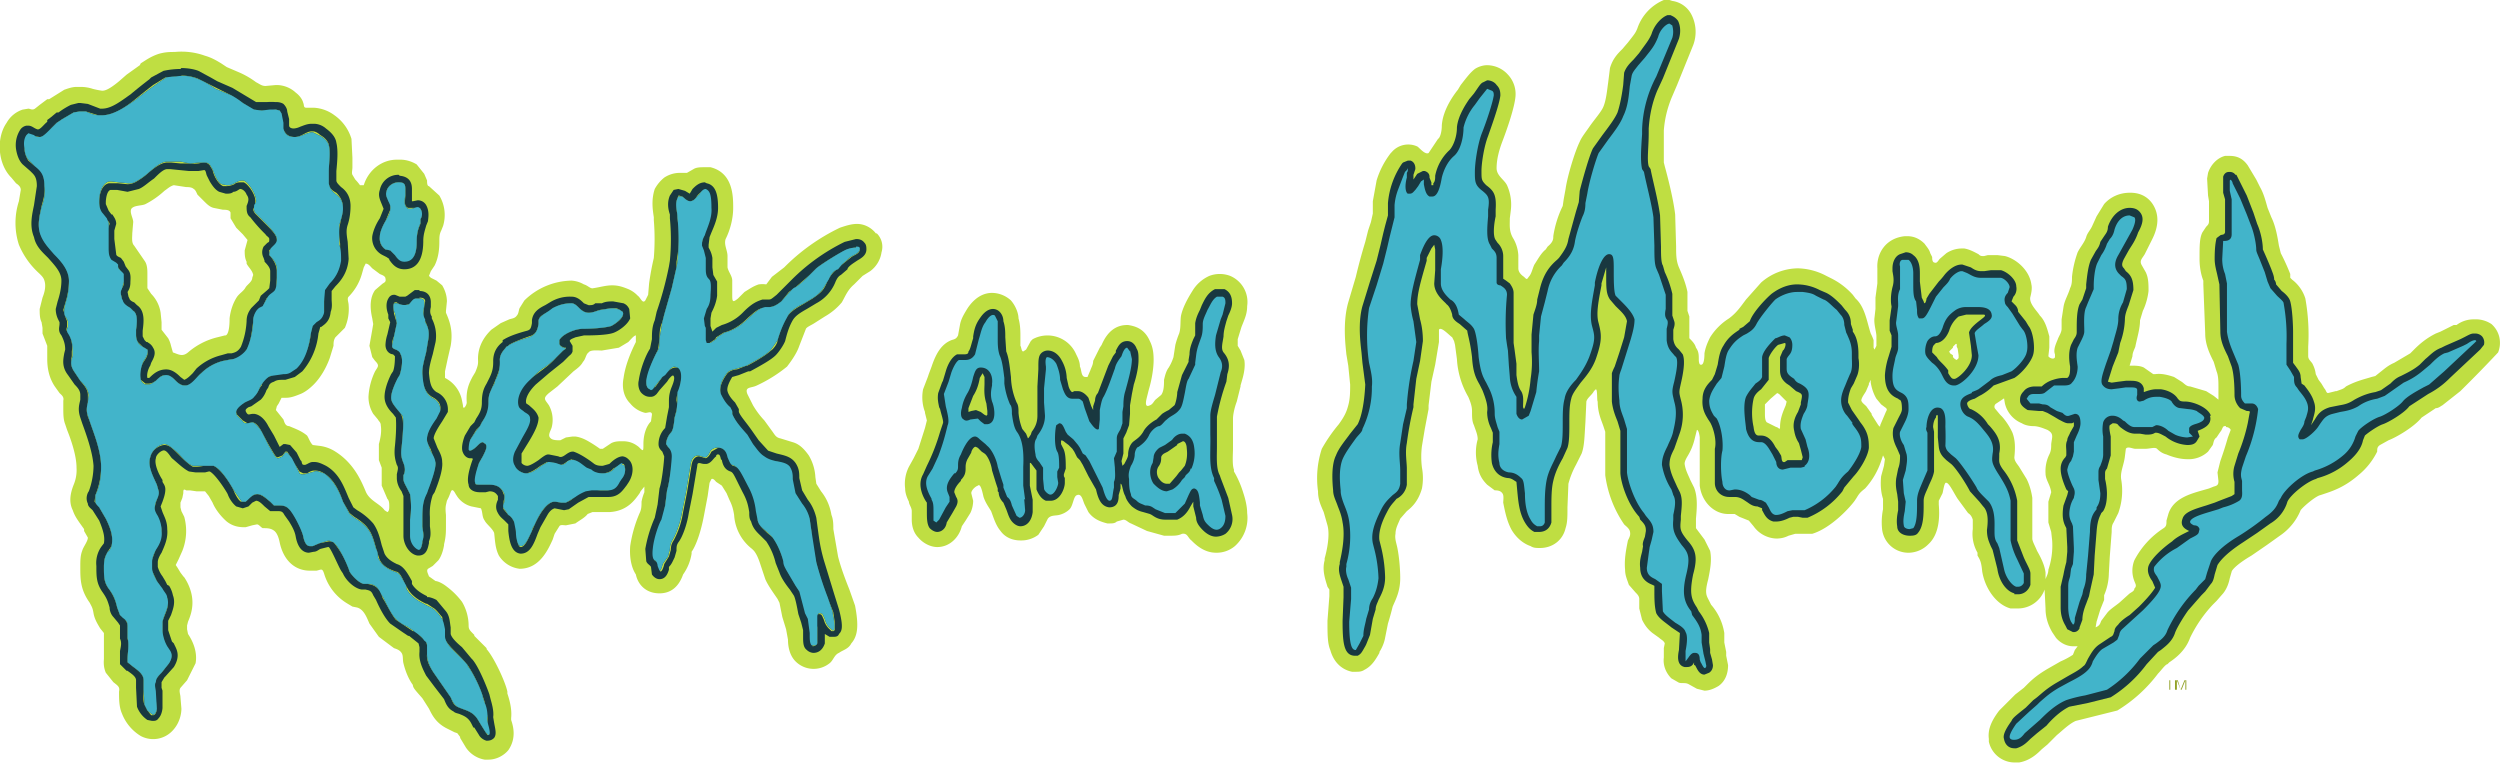 <svg xmlns="http://www.w3.org/2000/svg" viewBox="0 0 264.6 80.8">
  <path fill="#bfde42" d="M176.7 0h-.6a5 5 0 0 0-2.8 3c-.2.5-.3.6-1 1.5l-.6.7c-.5.5-1 1-1.3 2l-.2 1.6c-.1.7-.2 1.8-.5 2.5-.2.5-.9 1.3-1.4 2-.4.6-.9 1.2-1.1 1.7-.5 1-1.3 3.6-1.5 5l-.2 1.1-.1.7a11 11 0 0 0-1 3.2c0 .3 0 .6-.6 1.1l-.2.3c-.5.4-.8 1-1.2 1.6-.2.4-.3 1-.6 1.3-.2.3-.2.3-.5 0-.3-.2-.6-.5-.6-.9V27a4 4 0 0 0-.5-1.7c-.5-.8-.4-1.4-.4-2.2l.1-.8a5 5 0 0 0-.4-2.7c-.3-.6-1.1-1-1.1-1.8 0-1 .3-2 .6-2.8.5-1.3 1.3-3.6 1.4-4.8a3 3 0 0 0-.8-2.3 3 3 0 0 0-2.2-1c-.5 0-1 .2-1.3.4-.5.4-.8.8-1.5 1.7l-.3.5c-.4.5-1.6 2.1-1.7 3.8 0 .7-.2 1.3-.4 1.4l-1 1.5c-.4.2-1-.6-1.2-.7a2.3 2.3 0 0 0-2.7.6l-.1.1a9 9 0 0 0-1.5 2.9l-.4 2.2v1.3l-.2.9-.3.9-.3 1.2a59.2 59.2 0 0 0-1 3.7l-.8 2.7c-.6 2.1-.3 4.5-.2 5.5l.2 1.2.2 2c0 .7 0 1.5-.2 2.2-.2.8-.5 1.3-1 2a17 17 0 0 0-1.8 2.6 10 10 0 0 0-.4 4.5c0 .9.3 1.5.6 2.2l.4 1.4c.3 1.1-.1 2.8-.3 3.5v.2c-.3 1.1.1 2.1.3 2.8l.2.3v.7l-.2 2.6c0 1.4 0 2.4.3 3.1.5 1.8 1.8 2.2 2.3 2.3h.4c.3 0 .6 0 .9-.2.8-.4 1.2-1.1 1.6-1.8V69c.2-.3.5-.9.6-1.5l.3-1.5a30.3 30.3 0 0 0 .5-1.8c.3-.7.8-1.6.8-3 0-.9-.1-2.2-.3-3.2-.1-.5-.3-1-.2-1.5 0-.6.3-1.1.5-1.6l.7-.8c.5-.4 1.2-1 1.6-2.4a6 6 0 0 0 0-2.2 9 9 0 0 1 0-2.3l.3-1.8.4-2.1v-.4l.3-2.5.4-1.8.4-2.4v-1.3c.2-.4 1.1.6 1.4.8l.2.4.1.4.2 1.5a9 9 0 0 0 1.2 4c.4.9.4 1.3.4 1.6 0 .5 0 1 .2 1.4.2.6.4 1 .4 1.5-.2.7-.3 1.7 0 2.8.1.8.4 1.4 1 2l.8.6c.2 0 .6 0 .8.3.2.2.1.8.1 1 .2 1 .4 2 .9 2.9.6 1 1.4 1.5 2 1.7.3.2.6.2 1 .2 1.3 0 2.4-.8 2.7-2.1.2-.6.2-1.2.2-2.2l.1-2.5a9 9 0 0 1 .8-2l.6-1.2c.3-.8.3-1.8.4-3.3l.1-2.2c.1-.4.6-.7.8-1.1l.2-.2c.2 0 .1 1.2.2 1.3 0 1.2.4 2 .6 2.6l.2.6v4.6a12 12 0 0 0 2 5.2c.2.2.5.4.6.7.1.4 0 .6-.2 1-.2 1-.4 2-.3 3.1 0 .6.2 1 .4 1.6l.7.8c.2.2.4.4.4.7v1l.3 1.2c.3.6.6 1 1.1 1.4l.7.5c.2.2.5.3.6.6l-.1.5v1c-.1.8.2 1.6.8 2.2l.7.4c.3.2.7 0 1.1.2l.9.5.8.2c.5 0 1-.2 1.5-.5.7-.5 1-1.3 1-2.2l-.2-1V69l-.1-.5-.1-.5v-1a6 6 0 0 0-1.4-3l-.2-.4c-.3-.6-.5-.8-.1-2.3.2-1 .4-2 .2-3l-.6-1.2-.9-1.2v-1c.1-1.1.2-2.3-.2-3.3l-.4-.8c-.2-.5-.5-1-.6-1.7 0-.1 0-.3.3-.8s.6-1.1.8-2l.2-.8c.2 0 .3.7.3.8v5.1c.2 1.7 1.5 3 3 3h.7l.5.3 1 .4.5.6A3.1 3.1 0 0 0 188 57c.5 0 .9-.1 1.3-.3l.7-.2h1.8c2-.6 4-2.8 4.5-3.5l.2-.3c.3-.5.4-.6.9-1a8.2 8.2 0 0 0 1.7-2.9l.1-.3.1-.3.2.4-.1.7-.3 1.1c-.1 1 0 1.8.2 2.4v1.1a7 7 0 0 0-.1 2.1 2.8 2.8 0 0 0 2.9 2.5 3 3 0 0 0 2-.9c1.2-1.1 1.2-3 1.1-4.2V53l.4-.8c.1-.4.2-1.2.4-1.1.3 0 .8 1.1 1.2 1.7l1.1 1.5c.3.2.4.4.5.7v1a4 4 0 0 0 .5 2.5v.3c.3.5.4.7.5 1.7.3 1.8 1.5 3.5 3 3.9h.8a3 3 0 0 0 2.8-2l.1 2c0 1 .3 1.8.7 2.5l.4.6c.5.6 1.2.9 1.8.9h.5l-.3.4-.2.5a8 8 0 0 1-1.3.7l-1.4.8c-1 .6-1.5 1-2.2 1.7l-.3.3-.9.7-1.7 1.7c-1 1.3-1.2 2.2-1.1 3v.3a2.8 2.8 0 0 0 2.7 2.2h.5c1.2-.2 2-1 2.4-1.4l.6-.5 1-1c.5-.4 1.3-1.2 2-1.5l1.6-.4 2.8-.7a15.4 15.4 0 0 0 4.3-3.9c.3-.3.8-1 1-1l.2-.2c.6-.4 1.7-1.2 2.2-2.6a14 14 0 0 1 2.4-3.5l.4-.4.7-.8c.4-.5.6-1.1.7-1.6l.2-.7c0-.1.4-.7 2.1-1.7l1.6-1.1 1.4-1a6 6 0 0 0 2.2-2.7c.3-.4 1.6-1.5 2.1-1.6l.3-.1c.9-.3 2.2-.7 3.7-2a7.5 7.5 0 0 0 2-2.5c0-.3 0-.5.3-.7l.9-.5c.8-.3 2.7-1.4 3.5-2.4l1.5-1c.3 0 .5-.2.7-.3l1.9-1.5a142.7 142.7 0 0 0 4-4.1c.4-1 .2-2.2-.7-3a3 3 0 0 0-1.5-.5h-.4a3 3 0 0 0-1.8.6h-.3l-1.4.7-.5.2c-1 .5-1.7 1.1-2.3 1.7l-.4.4-1.7 1c-.7.3-1.1.7-1.5 1l-.5.4-.4.1c-.6.2-1.6.4-2.7 1-.3.3-.5.3-1 .5h-.1l-.8.2c-.2 0-.2-.3-.4-.5l-.3-.5-.3-.4-.3-.6a3 3 0 0 0-.3-1c-.1-.3-.5-.5-.5-.9v-1a21.8 21.8 0 0 0-.3-5.1 4 4 0 0 0-1.4-2l-.2-.2V29a22.9 22.9 0 0 0-1-2.2l-.2-.8c-.1-.6-.3-2-.8-3l-.4-1c-.2-.7-.4-1.5-.8-2.2l-.4-.8-.9-1.5c-.5-.7-1.1-1-1.9-1h-.5c-.8.2-1.5.9-1.8 1.8l-.1.6.1 1.8.1.6v2.1c0 .3-.1.4-.3.6l-.4.6c-.3.6-.3 1.4-.3 2.8 0 1 .2 1.8.4 2.3v.4l.2 5.2c0 1.2.5 2.2.9 3l.3 1c.2.5.2 1.1.2 1.7v1.3l-.5-.4-.8-.5-1.7-.5c-.4 0-.6-.3-.9-.5l-.8-.5c-.6-.2-1.3-.4-2-.3h-.2l-1-.7c-.4-.2-.9-.2-1.4-.2h-.1l.3-1c0-.4.2-.7.3-1 .2-1 .5-1.9.5-2.8l.3-1c.2-.4.5-1.2.6-2.1 0-.7 0-1.4-.3-2l-.4-.7c-.3-.5 0-.7.3-1.2l.8-1.6c.7-1.4.7-2.6.1-3.6-.3-.5-1-1.3-2.4-1.3h-.1c-1 0-2 .4-2.7 1.2l-.8 1.3-.5 1.1c-.2.4-.5.7-.6 1.1-.2.6-.6 1-.9 1.6a11 11 0 0 0-.6 2.6c0 .4 0 .8-.2 1.2-.2.7-.6 1.3-.7 2l-.2 1.3v1c0 .4-.3.8-.4 1.1-.2.5-.5 1.1-.3 1.6v.3c-.1.3-.6.1-.7-.1l.1-.9v-1.2c-.2-.7-.4-1.6-1-2.2-.3-.5-1.2-1.3-1-2 .1-.4.2-.9.1-1.3-.2-1.5-1.6-2.7-2.8-3l-.8-.1h-1l-.4.1h-.1c-.2 0-.3 0-.5-.2-.4-.2-.9-.5-1.5-.6h-.3a3 3 0 0 0-1.6.5l-.7.6c-.1.1-.3.5-.5.4-.3 0-.3-.4-.3-.6l-.2-.4c-.1-.4-.4-.7-.6-1-.5-.5-1.1-.8-1.8-.8h-.3c-2 .2-3 1.8-2.9 3.4V30l-.2 1.5v1.2l-.1.9c-.1.7.2 1.5.2 2v1l-.2.4-.1-.2V36a5 5 0 0 0-.3-.7c-.4-1.2-.6-2.8-1.6-3.7l-.3-.4a7.6 7.6 0 0 0-2.2-1.7l-.6-.3a6.7 6.7 0 0 0-3-.8 6 6 0 0 0-3.9 1.5l-1.6 1.8c-.6.8-1 1.4-1.8 2-.8.5-1.5 1.2-2 2-.3.6-.5 1.1-.6 1.7 0 .2 0 1.3-.4 1.2-.2 0-.2-.5-.2-.6 0-.4 0-.8-.3-1.2-.1-.4-.4-.7-.7-1v-2.3l-.2-.6v-2c-.2-1-.6-1.9-.9-2.6-.3-.7-.3-1.4-.3-2.2l-.1-3.4c-.2-1.7-.8-4-1.1-5.1l-.1-.4v-3.4c.1-1.3.4-2.4.8-3.4l.6-1.4 1.7-4.2a4 4 0 0 0-.2-3.3 2.7 2.7 0 0 0-2-1.4zM207 36.4h.1v.3l.1.2.1.7v.3l-.2.2-.2-.1-.2-.2v-.2l-.3-.2-.1-.2.4-.4v-.1l.1-.1zm-9 3.8v.3c.1.6.3 1.2.6 1.7l.5.6.4.3c.3.2.2.3.1.5L199 45c0 .2 0 .2-.2 0l-.7-1.1v-.1l-.5-.7c-.1-.2-.5-.4-.6-.7 0-.3.4-.8.5-1l.3-.7v-.1zm-9.9 1.4.2.1.1.1.5.5.2.2-.1.4c-.2.5-.6 1.3-.6 2.3 0 .4-.2 0-.4 0l-1-.5c-.2-.2-.2-.6-.2-1v-.9l.6-.6zm24 .5.1.6a3 3 0 0 0 1.8 2.1c.3.2.8.3 1.2.3.5 0 1 .2 1.5.4.7.4.5.7.4 1.5 0 .4 0 .7-.2 1.1a4 4 0 0 0-.4 2c0 .7.5 1.2.6 2l-.3 1v2.2l.3 1 .1.9a8 8 0 0 1-.4 3.1c0 .4-.2.7-.3 1v-.7c-.1-.8-.5-1.6-.9-2.3-.2-.5-.5-1-.5-1.3v-4.3c-.1-.7-.3-1.4-.6-2l-.8-1.3c-.2-.3-.5-.6-.5-1 .1-1 .1-1.8-.2-2.6a7 7 0 0 0-1.1-1.7l-.2-.2-.5-.6c-.2-.2-.1-.5.1-.6l.9-.6zm23.5 3.1c.2 0 .4.1.5.3l-.3.8a39.8 39.8 0 0 1-.8 2.5l-.3 1.2.1.9c0 .4-.1.5-.5.6l-.5.2-.7.2c-1.4.4-3.1.9-3.6 2.5l-.2.7c0 .4 0 .6-.3.8a9 9 0 0 0-3.1 3.4 3 3 0 0 0 0 2.2c.1.3.3.5 0 .8 0 .3-.4.4-.6.6l-1 .9c-.5.4-1 .7-1.3 1.1l-.6.8c-.1.2-.1.4-.4.6l-.2.1.1-.6.4-1.3.4-1V63a6 6 0 0 0 .5-2.3l.1-1.8.2-2.6c0-.4 0-.7.2-1l.5-1a7 7 0 0 0 .3-3.6c-.1-.8.3-1.5.4-2.4l.1-.8c.2-.3.7 0 1 0h1.1c.4 0 1-.2 1.2 0 .3.3.6.5 1 .6.7.3 1.5.5 2.2.5a3 3 0 0 0 2.2-.8l.5-.7c.1-.3.1-.6.4-.8l.4-.6c.2-.2.2-.5.4-.6h.2zM69 43.9l-.1.7c-.5.5-.8 1.4-.8 2.4 0 .8 0 .8-.5.3-.5-.4-1-.6-1.7-.6-.4 0-.8 0-1.2.2l-.9.6h-.3a15 15 0 0 0-.9-.6c-.5-.3-1-.6-1.7-.7h-.3l-.7.1-.6.3c-.3 0-.8 0-1-.2-.4-.3 0-.8.1-1.2a3.2 3.2 0 0 0-.3-2.3c-.4-.6-.7-.7 0-1.3l.9-.7 1.7-1.6c.4-.3.8-.6 1-1 .3-.3.3-.8.6-1 .2-.3 1-.2 1.4-.2l1.8-.3 1-.6c.2-.2.6-.7.8-.7v.7c-.4.8-1.1 2.3-1.3 3.8-.2 1 0 2 .7 2.7a2.9 2.9 0 0 0 1.6 1c.3 0 .6-.2.7.1zM41 54.2l-.3-.2c-.5-.7-1.6-1-2-2-.5-1.2-1.3-3-3.2-4.2a4 4 0 0 0-1.6-.6l-.8-.1c-.3-.3-.4-.7-.6-1-.6-.5-1.2-.7-1.9-1-.4 0-.5-.4-.6-.7l-.8-1 .1-.4.2-.3.3-.6h.5c.5 0 1-.2 1.5-.4s1-.6 1.4-1c.7-.7 1.3-1.7 1.7-2.8l.4-1.3c0-.3 0-.6.2-.9l1-1a5 5 0 0 0 .4-2.4c0-.3-.2-.7 0-.9a5.6 5.6 0 0 0 1.4-2.4l.2-.7.2-.4c.3 0 .5.3.7.5l.8.6c.2.1.6.2.6.5.1.4-.2.4-.4.6l-.7.6c-.5.7-.6 1.7-.3 3l.1.6-.1.6-.3 1.7.3 1.2.3.4c.5.5.3.6 0 1.1A7 7 0 0 0 39 42c0 .7.2 1.3.5 1.8l.5.6c.1.2.3.3.3.6.1.6 0 1.3-.2 2v1.7l.3.8v1.9l.6 1.4c.2.2.2.5.2.8 0 .2 0 .5-.2.6zM26.7 29.4c0 .4-.5.7-.7 1-.2.4-.6.6-.9 1-.4.6-.7 1.4-.8 2.3 0 .3 0 1.6-.4 1.8h-.1l-.8.2a7.4 7.4 0 0 0-3.1 1.6c-.6.5-1 .2-1.6 0l-.2-.7a3 3 0 0 0-.3-.8l-.7-.9v-.8l-.1-1a3.6 3.6 0 0 0-1-2l-.4-.6V29c0-.4 0-1-.3-1.4L14.2 26c-.3-.3-.2-.9-.2-1.3l.1-1.2c0-.4-.4-1-.2-1.4.3-.4 1.1-.3 1.5-.5a9 9 0 0 0 2-1.4c.3-.2.6-.5 1-.6l1.3.2c.2 0 .6 0 .8.2.2.1.3.4.4.6l.7.7c.3.3.6.6 1 .7l1 .2c.3 0 .7 0 .8.3v.6l.6 1 .7.7.5.6-.3 1.1c0 .4 0 .8.2 1.2v.2c.2.4.6.7.7 1.2zm66-4.7c-.3-.4-1-1-2-1-.6 0-1.2.2-1.8.4a21.2 21.2 0 0 0-5.9 4.2l-1.3 1-.6.8a3 3 0 0 0-.8 0c-.6.2-1 .5-1.5.8l-.7.7c-.5.4-.6.4-.6-.3v-1.6c0-.5-.4-.9-.5-1.4v-1.2c0-.6-.4-1.2-.2-1.8.5-1 .8-2.2.8-3.3 0-1.2 0-3.7-2.4-4.3h-.7c-.3 0-.8 0-1.1.2l-.7.4h-.9a3 3 0 0 0-1.5.5 4 4 0 0 0-1 1.2c-.4 1.2-.2 2.3-.1 3v.3a24.5 24.5 0 0 1 0 4 29.9 29.9 0 0 0-.5 2.7l-.1 1.2-.3.6c-.3.4-.5-.3-.8-.5a3 3 0 0 0-1-.7c-.5-.2-1-.4-1.7-.4s-1.3.2-2 .3c-.3.1-.6-.3-1-.4a3 3 0 0 0-1.3-.4 7.3 7.3 0 0 0-5 2.1l-.5.8c-.1.2-.1.6-.3.8-.2.3-.5.3-.8.4l-.9.4-1 .7c-.4.4-1.5 1.5-1.4 3.3 0 .3 0 .5-.3 1.2l-.3.5c-.3.6-.7 1.3-.6 2.7 0 .3-.4.9-.4.3l-.1-.5a3.4 3.4 0 0 0-1.8-2.4v-.7l.3-1.4.3-1.3c.3-1.7-.2-2.8-.5-3.5v-.2l.1-1c0-.6-.2-1.2-.5-1.7l-.6-.5-.6-.3-.2-.2.2-.5.4-.6c.4-.8.5-1.7.5-2.5 0-.5 0-.8.2-1.2l.2-.5a4 4 0 0 0-.4-3.2l-1.1-1c-.2 0-.2-.4-.2-.6l-.3-.7-.8-1c-.5-.3-1.1-.5-1.7-.5H42c-1.6 0-3 1.1-3.5 2.7h-.4a5 5 0 0 0-.5-.6l-.3-.5c-.1-.2 0-.5 0-.8v-1l-.1-2a4.7 4.7 0 0 0-1.8-2.5 4 4 0 0 0-2.2-.8h-.8c-.3 0-.2-.3-.3-.5-.1-.4-.4-.8-.8-1.1a3 3 0 0 0-2-.8h-.1l-1.1.1c-.4 0-.6-.2-1-.4a9 9 0 0 0-1.7-1L24 7.1l-.6-.4c-.5-.3-1-.6-1.7-.8a7.3 7.3 0 0 0-3.2-.4c-.5 0-1 0-1.7.2-.9.3-1.4.7-1.9 1l-.1.2-1.4 1-.8.7c-1.2 1-1.6 1-1.8 1a8 8 0 0 1-1-.2 4 4 0 0 0-1.3-.2h-.4c-.5 0-1 .2-1.3.3l-1.6 1H5l-.8.6-.5.4c-.3.2-.5 0-.7 0l-.6.1A3 3 0 0 0 .7 13c-.7 1-.8 2.3-.7 3.1.1 1 .5 2 1.2 2.7l.5.6c.3.2.5.4.5.7L2 21.3a7.5 7.5 0 0 0 0 4.6 8.4 8.4 0 0 0 1.9 2.8c.3.3.7.6.8 1 .2.6 0 1.3-.2 1.8l-.3 1.2c0 .5 0 1 .2 1.4l.1.6v.6l.5 1.3V38c0 1 .2 2 .8 2.9l.5.7c.2.2.5.4.4.8v.8c0 .6 0 1.2.2 1.7l.2.6c.4 1 1 2.7 1 4a4 4 0 0 1-.3 1.8c-.4 1-.5 1.9-.1 2.7.2.6.5 1 .7 1.3l.5.7v.2l.4.7c0 .4-.5 1-.6 1.4-.2.5-.2 1.1-.2 1.7 0 1.3 0 2.4 1 3.8.2.4.3.5.4 1.1.1.6.4 1.1.7 1.6l.4.5v2.7c0 .2-.1.8.2 1.5l.8 1c.5.4.7.5.6 1 0 .8 0 1.6.3 2.3a4.8 4.8 0 0 0 2 2.4 2.8 2.8 0 0 0 3.3-.5c.9-.9 1-2 1-2.4l-.1-1.2c0-.3-.2-.7 0-1l.7-.8.9-1.8c.2-1.1-.2-2.2-.8-3.1l-.1-.5v-.4l.1-.4c.3-.7.7-1.8.3-3.2-.2-.7-.5-1.2-.7-1.5l-.1-.1-.3-.4-.3-.5-.2-.3.3-.6.4-.9a5.7 5.7 0 0 0 .2-3.6l-.3-.6-.1-.4v-.5l.2-.5.1-.5c0-.3 0-.5.3-.3h.4l.7.1h.9l.4.5.4.7c.2.5.7 1.3 1.5 2 .5.4 1.1.6 1.8.6h.2l.7-.2.5-.1c.2 0 .4.3.6.4.4 0 .8 0 1.1.2.4.2.6.8.7 1.3.4 1.9 1.6 3 3.2 3h.7c.5-.1.6-.3.8.3a5.5 5.5 0 0 0 2.5 3.2l.5.3.5.1c.7.2 1 1 1.3 1.7l1 1.4 1.6 1.2c.3.1.6.2.8.5.2.3.1.7.2 1.1.2.8.5 1.6 1 2.3 0 .3.3.6 1 1.4l.7 1.1c.3.6.7 1.5 1.9 2.1l.8.4.3.1.3.4v.1l.6 1a3 3 0 0 0 2 1.3h.4c.8 0 1.6-.4 2.1-1 .9-1.3.5-2.6.3-3.2V76c.1-1-.2-2-.4-2.6v-.2c-.2-1-1.4-3.6-2.2-4.5v-.1l-1.3-1.3v-.1c-.5-.5-.6-.6-.6-1a5 5 0 0 0-.7-2.5 8 8 0 0 0-1.6-1.6c-.5-.4-1-.6-1.2-.6l-.7-.5c-.1-.3-.3-.6-.1-.8l.5-.3.6-.6c.3-.4.5-1 .6-1.6v-.1c.2-.8.2-1.3.2-2v-1.1c-.1-.9 0-1 .1-1.5l.2-.4.2-.5c.2-.6.5.2.6.3a2.6 2.6 0 0 0 1.6 1.2l1 .2c.2.4.1.9.4 1.3.2.4.8.8 1 1.3.1.8.1 1.6.5 2.4a3 3 0 0 0 2.2 1.4c2.1 0 3-2 3.5-3.1l.2-.6.5-.8c.1-.2.5-.1.7-.1l1-.2c.4-.3 1-.6 1.3-1l.5-.2h1.8c1.9-.1 2.7-1.3 3.2-2l.1-.2.4-.5v.6a5 5 0 0 0-.3 1c0 .4 0 .8-.2 1.2a13.8 13.8 0 0 0-1 3.5c-.1 1.4.2 2.4.6 3 .2 1 1 2 2.5 2 .8 0 1.9-.3 2.5-2a5.2 5.2 0 0 0 .9-2.2v-.2c.5-.7 1-2.2 1.3-3.8l.4-2.1.2-1.4.2-.4c.2-.1.4.2.5.3l.6.4.5.8.3.7c.3.6.4 1 .5 1.6a4.9 4.9 0 0 0 1.9 3.6l.2.2c.4.5.6 1.2.8 1.8l.4 1.2c.3.7.9 1.5 1.3 2.1l.2.4.3 1.5.4 1.3.2 1.1c0 .8.2 1.7.8 2.3a2.7 2.7 0 0 0 3.6.2c.4-.3.5-.9 1-1.1.4-.3 1-.4 1.3-1 .7-.8.8-1.9.4-4l-.6-1.7c-.4-1-.9-2.3-1.2-3.5l-.5-2.9c0-.5 0-1-.2-1.5-.2-1.2-.7-2-1.1-2.5l-.5-.8-.1-.7a5 5 0 0 0-.7-2.3c-.5-.7-1-1.2-1.7-1.4l-1.3-.4c-.5-.1-.6-.4-.9-.8l-.8-1.1a9 9 0 0 1-1.2-1.6l-.6-1.2c-.3-.8.4-.6 1-.9a15 15 0 0 0 3.2-2c.3-.4 1-1.3 1.3-2.2l.7-1.8c.1-.2.6-.4.9-.6l1.1-.7c.7-.4 1.3-.9 1.8-1.5.4-.7.6-1.3 1.3-1.9l.9-.9.8-.5a3 3 0 0 0 1.2-2 2 2 0 0 0-.5-2"/>
  <path fill="#91a126" d="M230.2 73.1V72h.3l.3 1 .4-1h.2v1h-.1v-1l-.4 1h-.1l-.4-1v1h-.2m-.5 0h-.1v-1h-.4 1-.5v1.2"/>
  <path fill="#bfde42" d="M131.6 52.2c-.3-1-.7-1.8-1-2.3v-.2c-.2-.5-.1-1.7-.1-2.2v-3.2c0-.3.1-1 .4-1.8l.4-1.6v-.1l.2-.7c.2-.7.3-1.4.2-2l-.4-1-.3-.5v-.7l.4-1.3.2-.5c.2-.5.4-1 .4-1.7a3 3 0 0 0-1.8-3.2 3.1 3.1 0 0 0-2.2 0 4 4 0 0 0-1.8 1.6c-.5.8-1 1.7-1.2 2.6-.1.6 0 1.3-.2 1.9a9 9 0 0 0-.4 1.2l-.2 1.3a5 5 0 0 1-.5 1.1c-.3.4-.4.9-.5 1.3 0 .5 0 1.2-.3 1.6l-.6.5c-.2.2-.3.5-.6.6-.6.3-.4-.5-.3-.9l.2-.8c.3-1 .5-2.2.5-3.1 0-.8-.1-1.4-.4-2-.6-1.4-1.7-1.6-2.3-1.7h-.1c-1.2 0-2.1.7-2.7 2.1l-.2.3-.7 1.4c0 .4-.2.7-.3 1l-.3.7h-.2c-.5 0-.4-.7-.6-1.1 0-.5-.2-.9-.4-1.3a3.3 3.3 0 0 0-4.6-1.6l-.2.2-.5.9-.3.2c-.2 0-.2-.5-.3-.6v-.9c0-.6 0-1.3-.2-2 0-.4-.2-1.2-.8-1.9a3 3 0 0 0-2-.8c-1.5 0-2.4 1.3-2.7 1.8-.3.5-.6 1-.7 1.6l-.2 1.1c-.2.4-.4.4-.7.5-1 .4-1.6 1.3-2.1 2.8l-.3.8-.1.3-.5 1.3c-.2 1 0 1.9.2 2.4v.1l.2.8-.2.8-.7 2.2-.5 1-.5.9a4 4 0 0 0-.4 2.3c0 .5.2 1 .4 1.4 0 .3.3.6.3 1v.9c0 .7.2 1.4.7 1.9.5.6 1.3 1 2 1 1.3 0 2.3-1 2.6-2.2l.4-.6.5-.8c.2-.4.3-.9.3-1.3l-.2-.8c0-.3.4-.7.7-.8.3-.3.5.8.6 1.2.2.6.5 1 .8 1.5.3.8.5 1.5 1 2.1.5.7 1.3 1 2.1 1a3 3 0 0 0 1.9-.6l.6-.9.4-.8c.3-.4.8-.3 1.2-.4.4-.1.8-.3 1.1-.6.4-.4.4-1.4.8-1.5.5-.2.6.6.8 1l.4.8c.5.7 1.2 1 2 1.2h.3c.2 0 .5 0 .7-.2l.7-.2c.3 0 .5.3.8.4l1.7.8 1.8.5h.7c.4 0 .8 0 1.2-.2.6-.1.6.4 1 .7.4.4 1.3 1.3 2.6 1.3a3 3 0 0 0 2-.7 4 4 0 0 0 1.3-3.5c0-.7-.2-1.5-.4-2.1"/>
  <path fill="#193840" d="m24.7 38-1.1.2a5 5 0 0 0-2.3 1.3c-.5.4-1 1.2-1.6 1.3h-.2c-.3 0-.6-.2-.9-.5-.3-.3-.6-.6-1-.6-.5 0-.8.3-1.1.6-.3.2-.5.4-.8.4h-.3a.8.8 0 0 1-.5-.5c-.1-.6 0-1.4.3-2l.2-.3c.1-.2.3-.6.2-.9l-.5-.3-.3-.2c-.3-.3-.4-.7-.4-1v-.6c.1-.7.2-1.7-.3-2l-.3-.3c-.3-.2-.7-.4-.8-.8l-.1-.2c-.1-.4-.2-.7 0-1l.2-.8V29c-.2-.3-.5-.4-.6-.7V28l-.2-.2-.5-.3c-.3-.4-.3-.8-.3-1.3v-2.6l-.2-.5-.4-.5c-.3-.3-.4-.8-.4-1.2v-.2c0-.6.2-1.7 1-2h.3l.8.1 1 .1c.2 0 .5 0 .8-.2a7 7 0 0 0 1.4-1c.7-.6 1.3-1.1 1.9-1.1h1.4l1 .2h.1l.8-.1h.6c.2 0 .4 0 .6.2l.3.5c.2.5.5 1.4 1 1.6l.5.1c.2 0 .5 0 .8-.2.2-.1.5-.3.8-.3h.2c.5.2 1.4 1.5 1.3 2.3l-.2.3c0 .3-.1.4.1.8l1 1c.8.8 1.2 1.3 1.3 1.7.1.6-.5.8-.7 1.2l-.1.5v.1c.5.5.9 1 .8 1.7v.6c0 .5 0 1-.2 1.4-.2.3-.6.4-.8.8l-.5.9-.4.2-.2.2a2 2 0 0 0-.4 1 7.9 7.9 0 0 1-.7 3.2 3 3 0 0 1-1.4 1zm26.9 38c0-.3 0-1-.3-1.6l-.2-.6c0-.4-1-2.6-1.6-3.3v-.1c-1-1.2-2.3-2-2.4-3v-.8c-.1-.5-.2-1-.4-1.2a4 4 0 0 0-.9-1l-.6-.3-.2-.1c-.3-.2-1.4-.6-2-1.7V62c-.4-.7-.7-1.3-1-1.4-.6-.2-1.6-.6-2-1.6 0-.2 0-.6-.2-.9-.2-.7-.4-1.5-.8-2-.3-.5-1-1-1.5-1.3l-.5-.4-.7-1.3c-.4-1.1-1-2.3-2-3-.4-.1-.7-.3-1-.2l-.7.2c-.3.1-.7.2-.9 0l-.5-1-.3-.6-.5-.6h-.2l-.3.4-.4.2h-.1c-.2 0-.3-.2-1-1.4l-.7-1.4c-.2-.3-.6-.9-1-1l-.5.1c-.2 0-.4 0-.5-.2l-.3-.3-.3-.3c-.4-.6.4-1.1.8-1.4.4-.2.8-.3 1-.6.4-.4.5-.8.7-1.2.3-.4.6-.8 1-1l1.4-.2c.2 0 .5 0 .8-.2l.6-.4c1-1 1.3-2.4 1.5-3.7l.2-.8.4-.4c.3-.2.6-.3.8-1v-1.2l.1-1.2.5-.7c.5-.5 1-1.2 1.2-2.4 0-.7 0-1.2-.2-1.7v-2.1c.2-.6.4-1.2.4-1.7 0-.7-.2-1.1-.7-1.5-.4-.3-.7-.6-.8-1.2v-1.2c0-.9.2-2 0-2.8-.1-.4-.5-.8-.9-1l-.8-.4c-.6 0-1.2.5-1.9.5-.9 0-1.1-.5-1.2-.9V13l-.2-1-.2-.3-.4-.1a6 6 0 0 0-.7 0l-.8.1-.8-.1-1.2-.7a7 7 0 0 0-1.2-.8l-1.7-.7c-.6-.4-1.2-.8-2-1.1a4 4 0 0 0-2.2-.2 5 5 0 0 0-1 .1 49.8 49.8 0 0 0-3.3 2.4c-1 .7-2.3 1.6-3.5 1.6h-.3c-.5 0-1-.2-1.4-.4h-.7l-.6.1-1.2.7-.6.4-.5.5c-.7.7-1 1-1.3 1-.2 0-.4 0-.6-.2l-.6-.2-.2.2c-.3.4-.3 1-.2 1.4 0 .5.2 1 .5 1.3l.6.6c.6.5 1 .9 1 2.1.1.7 0 1.5-.3 2.2-.2 1-.5 2-.1 3 .3.8.9 1.4 1.4 2 .8.8 1.6 1.7 1.6 2.9 0 1-.2 1.8-.4 2.4l-.1.6c0 .4 0 .6.2.8l.2.4v.6c-.1.2-.2.4 0 .7.4.6.5 1.2.5 1.9v.5c-.2.5-.3 1 .2 1.7l.6.9c.4.4.8.8.9 1.5l-.1.8c-.1.4-.2.8 0 1.4l.2.6c.4 1.2 1.2 3.1 1.2 4.8 0 1-.1 2-.6 3v.7c0 .2.2.4.4.6l.7 1.2c.6 1.2.8 2 .6 2.9-.1.3-.2.5-.4.6-.2.4-.4.7-.4 1.6 0 1 0 1.6.5 2.3.6.8.7 1.2.9 2l.3.8.3.3c.3.2.5.4.5.8v1.3c.2.8 0 1.5 0 2.3v.3l.5.4c.5.4 1.2.8 1.2 1.5v1l.1 1.6.3.6.5.4c.3.2.5-.4.5-.6l-.1-1.7c0-.4-.2-.8 0-1.1 0-.4.3-.7.6-1l.8-1c.5-.8.2-1.2 0-1.5l-.2-.3a4 4 0 0 1-.5-1.6v-1c.2-.9.8-1.7.5-2.5 0-.4-.3-.6-.5-1l-.6-.8c-.2-.4-.5-.9-.5-1.4v-.6c0-.5.2-.9.4-1.3.4-.6.7-1.2.6-2 0-.7-.2-1.2-.4-1.6-.2-.3-.4-.7-.3-1 0-.6.5-1 .4-1.6l-.2-.7c-.4-.9-1-2-.7-2.9.2-.9 1.1-1.4 1.5-1.4.4 0 .8.4 1.5 1 .5.6 1 1.1 1.5 1.3h2.2c1 .4 2 2.4 2.3 2.8l.7 1h.4c.4-.3.7-.8 1.2-.8.6 0 1 .5 1.4.8l.4.4h.5c.3 0 .7 0 1 .3.5.4 1.5 2.4 1.6 3 .2 1 .6 1 .7 1h.3l.7-.3 1-.3.5.2c.4.3 1 1.3 1.6 2.8l.1.3c.3.5 1 1.2 1.5 1.3h.4c.5 0 1 .1 1.4 1l.3.5c.3.6.8 1.7 1.3 2.2.3.3.7.6 1.2.8l.6.4.1.1c.4.3.8.5 1.1 1 .2.1.3.3.3.5v.9c0 .7.3 1.4.7 2l1.8 2.6c.2.4.3.7.7 1 .8.4 1.6.4 2.2 1.4l.3.5.5.8.3.3c.3 0 0-1 0-1-.1-.4-.2-.7-.1-1"/>
  <path fill="#193840" d="m13.5 20.3 1.2-.3c.5-.2 1-.7 1.6-1.1.5-.5 1-1 1.4-1h.3l1 .1 1 .1h1l.6-.1c.2 0 .2.4.3.6l.3.6c.3.5.6.9 1 1.1l.7.2c.3 0 .6 0 .8-.2.3 0 .5-.2.7-.3.3 0 .6.3.7.6.3.4.2.7 0 1.2 0 .5 0 .9.4 1.2a16.6 16.6 0 0 0 1.6 1.8c.1.2.4.3.4.5 0 .3 0 .3-.2.4l-.4.4c-.2.4-.2.8 0 1.2l.1.3v.1c.4.4.6.7.6 1v1l-.1.8-.2.2-.7.6-.2.5-.4.4-.4.4c-.3.4-.5.8-.5 1.4a8.3 8.3 0 0 1-.6 2.7c-.3.5-.6.6-1 .7h-.4l-.7.2a6 6 0 0 0-2.6 1.4l-.4.5c-.3.3-.6.6-.9.7l-.4-.3c-.4-.4-.9-.8-1.5-.8-.8 0-1.3.4-1.8.9h-.2c-.1-.4.1-1 .3-1.3l.1-.3c.2-.4.6-1 .2-1.6-.2-.4-.5-.5-.6-.6h-.1l-.2-.2-.2-.4V35c.1-.8.3-2.1-.6-2.7l-.3-.3c-.3-.1-.5-.3-.5-.4l-.1-.2-.1-.5c.2-.3.3-.6.3-1 0-.3.1-.9-.2-1.3l-.3-.4-.2-.5-.3-.4c-.2-.1-.5-.2-.5-.4l-.2-1.6v-.9l.2-.7c0-.5-.3-.8-.4-1h-.1l-.3-.4-.3-.7v-.2c0-.3.1-1.2.5-1.3h.7l1.1.2zm5.7-13a8.8 8.8 0 0 0-1.9.2l-1.3.7-.2.2a58 58 0 0 0-2 1.6c-1 .7-2 1.5-3 1.5h-.2L9.3 11l-.8-.1h-.2l-.8.2a8 8 0 0 0-1.3.8H6l-.6.5-.4.3v.2c-.3.2-.7.8-1 .8-.4-.1-.6-.4-1-.4h-.2a1 1 0 0 0-.7.5 3 3 0 0 0-.4 2c.1.6.3 1.2.7 1.6l.8.7c.4.4.7.6.7 1.6l-.3 2c-.2 1-.5 2.2 0 3.4.2 1 .9 1.6 1.5 2.2.7.8 1.4 1.5 1.4 2.4 0 .8-.2 1.6-.4 2.2l-.2.8c0 .6.2 1 .3 1.2l.1.2v.2c0 .3-.2.7.2 1.2.3.6.4 1 .4 1.5l-.1.4c-.1.6-.3 1.4.4 2.3l.7 1c.4.4.6.7.6 1.1v.5c-.1.5-.3 1 0 1.9l.2.6c.4 1.1 1.1 3 1.2 4.5a8 8 0 0 1-.5 2.7c-.1.1-.4.7-.1 1.3 0 .3.3.5.5.7l.7 1.1c.5 1.2.6 1.8.5 2.4l-.3.4a3 3 0 0 0-.5 2c0 1.1 0 1.8.6 2.7.5.7.6 1 .8 1.7 0 .4.2.8.4 1l.5.6.2.3v1.4c.2.4.1.8 0 1.3v1.4l.7.7h.1c.4.3.9.6.9 1v.8l.1 2a2.9 2.9 0 0 0 1.1 1.4l.5.1c.3 0 .5 0 .7-.3.3-.3.4-.9.4-1.1v-1.8l-.1-.3v-.6l.3-.5.1-.1.9-1c.8-1.3.2-2 0-2.5l-.2-.2-.4-1.2v-1l.3-.6c.2-.6.5-1.3.2-2.1a3 3 0 0 0-.4-1l-.2-.1-.2-.4-.3-.5a3 3 0 0 1-.5-1v-.5c0-.3.2-.7.4-1 .3-.7.7-1.5.6-2.5 0-.8-.3-1.3-.5-1.8l-.2-.6.2-.5c.1-.3.3-.8.3-1.3 0-.4-.2-.6-.3-.8v-.2c-.4-.6-.9-1.7-.7-2.3 0-.3.4-.7.7-.8.4-.2.8.6 1 .8.6.5 1.2 1.1 1.8 1.4l.7.1h1l.4-.1h.1c.6.3 1.7 2 1.9 2.4.1.3.4.9.9 1.3l.7.2.6-.2.4-.4.4-.2c.3 0 .6.3.9.6l.6.5h.8c.3 0 .5 0 .7.4l.5.7c.3.5.6 1 .7 1.6.2 1.1.7 1.7 1.4 1.7l.5-.1c.3 0 .5-.2.7-.3l.8-.2h.1c.3.3 1 2 1.3 2.5l.2.3c.3.7 1.2 1.6 2 1.7h.4c.4.1.6.1.8.6l.3.5c.3.7.9 1.9 1.5 2.5l1.3.9.6.4h.1l1 .8.1.4v.5c-.1 1 .4 1.9.7 2.5l.9 1.2 1 1.3c.2.5.4 1 1 1.3.2.2.5.2.7.3.5.2.9.4 1.2 1l.2.4h.1l.5.8c.1.2.4.5.8.6.4 0 .6-.1.8-.3.3-.4.1-1 0-1.6l-.1-.6c.1-.7-.2-1.6-.3-2l-.1-.4c-.2-.6-1.1-2.9-1.8-3.7l-.1-.1-1-1.2c-.6-.5-1.1-1-1.2-1.4v-.7c-.1-.6-.1-1.2-.5-1.7l-1-1.2a3 3 0 0 0-.8-.3h-.2v-.1c-.4-.2-1.2-.6-1.6-1.3v-.3c-.5-.9-.9-1.6-1.6-1.8-.4-.2-1-.5-1.3-1.1l-.3-.9c-.2-.8-.4-1.6-.9-2.3a6.7 6.7 0 0 0-1.7-1.4l-.4-.3-.5-1c-.5-1.2-1-2.6-2.4-3.4-.4-.2-.8-.4-1.2-.4h-.2c-.3 0-.5.2-.8.3-.3 0-.3 0-.4-.4l-.1-.1-.4-.8-.7-.8-.5-.1H30l-.4.3-.4-.8-.2-.4-.6-1c-.2-.4-.7-1.2-1.5-1.3h-.1c-.4 0-.5.2-.7-.1-.2-.3-.1-.4.2-.6l.3-.1 1-.7c.3-.3.5-.7.6-1l.2-.3c.1-.4.3-.5.6-.6.3-.2.6-.2 1-.2h.2l1-.3.8-.6a7.2 7.2 0 0 0 1.7-4l.2-.7h.1c.4-.3.9-.6 1-1.6.2-.5.1-1 .1-1.3v-.9l.4-.5c.5-.5 1.3-1.4 1.4-2.9l-.1-1.8c-.1-.7-.2-1.2 0-1.8.2-.6.3-1.3.3-2 0-.8-.3-1.5-1-2-.3-.3-.5-.5-.5-.7v-1c.1-1 .2-2.2 0-3-.1-.7-.7-1.2-1.1-1.5a2 2 0 0 0-1.2-.5H33c-.5 0-.9.2-1.2.3a2 2 0 0 1-.7.2c-.4 0-.5-.2-.5-.3v-.7l-.2-.8c0-.2-.1-.5-.4-.8-.3-.2-.7-.2-.8-.2h-.1a6 6 0 0 0-.8 0h-1.2l-1-.6-1.5-.9-1.6-.7-.7-.4-1.3-.7c-.5-.2-1.2-.3-1.9-.3Zm-5.7 12.2-1-.1h-1c-.8.2-1 1.3-1 2 0 .5.1 1 .4 1.3l.4.5c0 .1.3.3.3.5l-.2.6v2c.1.5.1 1 .4 1.3l.5.3.1.2.1.2.5.7.1.8c0 .2 0 .5-.2.7-.2.4-.1.7 0 1v.3c.2.4.5.6.9.8l.3.3c.5.3.4 1.3.3 2v.5c0 .4.1.8.4 1l.3.3.5.3c.1.3 0 .7-.2 1l-.2.3c-.3.5-.5 1.3-.3 1.9l.5.4h.3c.3 0 .5-.1.8-.3.3-.3.6-.6 1-.6.5 0 .8.3 1.1.6.3.3.6.5 1 .5.8 0 1.2-.9 1.7-1.3a5 5 0 0 1 2.3-1.3l1-.2c.6 0 1-.3 1.5-1 .3-.4.5-1.3.7-3 0-.4.1-.7.4-1l.2-.3.4-.2.4-.9c.3-.3.7-.4 1-.8l.1-1.4v-.6c0-.7-.3-1.2-.7-1.7l-.1-.1v-.5c.3-.4.9-.5.8-1.1 0-.5-.5-1-1.3-1.8l-1-1c-.3-.4-.2-.5 0-.8v-.3c.2-.7-.7-2-1.2-2.2h-.3c-.2 0-.5 0-.7.2a2 2 0 0 1-.9.2h-.3c-.6-.3-1-1.2-1.1-1.7l-.3-.5a.8.8 0 0 0-.7-.3l-.5.1a4 4 0 0 1-.8 0h-1.1l-1-.1h-.4c-.6 0-1.3.5-2 1.1a7 7 0 0 1-1.4 1 2 2 0 0 1-.8.2M19.2 8a5 5 0 0 1 1.7.3l2 1 1.6.8 1.2.8 1.1.7.9.1h.8l.7-.1.4.1.2.4.1.9v.5c.2.4.4 1 1.3 1 .7 0 1.2-.6 1.8-.6h.1c.3 0 .6.2.8.4.4.2.8.6.9 1 .2.8 0 2 0 2.8v1.2c0 .6.4.9.8 1.1.5.5.7 1 .7 1.6 0 .6-.2 1.1-.3 1.7-.2.7-.1 1.4 0 2.1v1.7c0 1.2-.7 2-1.1 2.4l-.5.7c-.2.4-.1.8-.1 1.2V33c-.2.7-.5.8-.8 1l-.4.4-.2.8a6.4 6.4 0 0 1-1.5 3.7l-.7.4-.7.2c-.5 0-1 .1-1.3.3-.5.1-.9.5-1 1-.3.3-.4.8-.7 1-.3.4-.7.5-1.1.8-.4.2-1.2.7-.8 1.3l.3.3.3.3.5.3.5-.1c.4 0 .8.6 1 1l.7 1.3c.7 1.2.8 1.4 1 1.4l.5-.2.3-.4h.2l.4.6.4.7.5.8.4.2h.4c.3-.2.5-.3.8-.3.4 0 .7.1 1 .3 1 .6 1.6 1.8 2 3l.7 1.2.5.4c.5.3 1.2.8 1.5 1.3.4.5.6 1.3.8 2l.3 1c.3 1 1.3 1.3 1.8 1.5.4 0 .7.7 1 1.4l.2.3c.5 1 1.6 1.5 2 1.7h.1l.6.4c.4.2.7.7 1 1l.2 1.2v.8c.2 1 1.5 1.8 2.4 3l.1.1a14 14 0 0 1 1.6 3.3l.2.6.3 1.6v.9s.4 1 0 1l-.2-.3-.5-.8-.3-.5c-.6-1-1.4-1-2.2-1.4-.4-.2-.5-.5-.7-1l-1.8-2.6c-.4-.6-.8-1.3-.7-2 0-.3.1-.6 0-.8a1 1 0 0 0-.3-.7l-1-.9h-.2l-.6-.4-1.2-.8c-.5-.6-1-1.7-1.4-2.3l-.2-.6c-.5-.8-1-.8-1.4-.9h-.4c-.5-.1-1.2-.8-1.5-1.3l-.1-.3a9.2 9.2 0 0 0-1.6-2.8 1 1 0 0 0-.5-.1l-1 .2-.7.3h-.3c-.1 0-.5 0-.7-1-.1-.6-1-2.6-1.6-3-.3-.3-.7-.3-1-.3H29l-.4-.4c-.4-.3-.8-.7-1.3-.8-.6 0-1 .5-1.3.8h-.5c-.3-.2-.5-.6-.7-1-.1-.4-1.3-2.4-2.2-2.8h-1a4 4 0 0 1-.8.1h-.4c-.5-.3-1-.8-1.5-1.3-.7-.7-1-1-1.5-1-.4 0-1.3.4-1.5 1.3-.3 1 .3 2 .7 2.9l.2.7c0 .5-.3 1-.4 1.6-.1.3 0 .7.2 1 .2.5.5 1 .5 1.5 0 .9-.3 1.5-.6 2l-.5 1.4v.7l.6 1.3.6.9.5.9c.3.9-.3 1.7-.5 2.5v1c0 .6.2 1.1.4 1.6l.2.3c.3.4.6.7 0 1.6l-.7.9c-.3.3-.6.6-.7 1v1.1l.2 1.7c0 .2-.1.7-.4.7H16l-.4-.5-.3-.6c-.2-.4-.1-1-.1-1.6v-1c0-.7-.7-1.1-1.2-1.5l-.5-.4v-.3c0-.8.2-1.5 0-2.2v-1.3c0-.4-.2-.7-.5-1l-.3-.2-.3-.8a5 5 0 0 0-.9-2c-.5-.7-.5-1.2-.5-2.3 0-1 .2-1.2.4-1.6l.4-.6c.2-.8 0-1.7-.6-2.9l-.7-1.2-.5-.6.1-.7c.4-1 .6-2 .6-3 0-1.7-.8-3.6-1.2-4.8l-.2-.5c-.2-.7-.1-1 0-1.5v-.8c0-.6-.4-1-.8-1.5l-.6-.9c-.5-.7-.4-1.2-.3-1.7v-.5a3 3 0 0 0-.4-2c-.2-.2-.2-.4-.1-.6V34l-.2-.5-.2-.7.2-.7a8 8 0 0 0 .4-2.4c0-1.2-.8-2-1.6-2.9a5.6 5.6 0 0 1-1.4-2c-.4-1-.1-2 .1-3 .2-.7.4-1.4.3-2.2 0-1.2-.4-1.6-1-2L3 17c-.2-.3-.4-.8-.4-1.2 0-.5 0-1 .2-1.5l.2-.1.6.2.6.1c.3 0 .6-.2 1.3-1L6 13l.6-.4 1.2-.7.6-.1h.7l1.3.4h.4c1.2 0 2.4-.8 3.4-1.6a83.5 83.5 0 0 1 2-1.6l1.3-.8 1.1-.1h.6m21.6 18.3.5.1.5.5c.3.4.5.7 1 .7.6 0 1.3-.3 1.3-2.1 0-1 .2-1.5.4-2v-.4a1 1 0 0 0 0-1.1c-.3-.4-.6 0-1 0h-.3c-.5-.3-.4-.9-.3-1.4V20c0-.5-.1-.7-.7-.7s-1.2.4-1.3 1c-.1.3 0 .5.2 1 .1.2.3.5.2.9 0 .3-.2.7-.5 1.2s-.6 1.2-.6 1.6c-.1 1 .6 1.4.6 1.4"/>
  <path fill="#193840" d="M42.2 18.5a2 2 0 0 0-2 1.6c-.2.6 0 1 .2 1.5l.2.5-.4 1c-.4.6-.7 1.3-.8 1.9a2 2 0 0 0 1.1 2l.4.2.3.2v.1c.3.4.7 1 1.6 1 1 0 2-.6 2-3 0-.7.2-1.2.3-1.6l.2-.5c0-.2.2-1-.2-1.7a1 1 0 0 0-.9-.5l-.5.1h-.1V20c0-.6-.2-1.3-1.3-1.4zm0 .8c.6 0 .7.2.7.7v.7c0 .5-.2 1.1.3 1.3h1l.3.1c.2.3.2.8 0 1.1v.5c-.2.4-.4 1-.4 1.9 0 1.8-.7 2-1.3 2-.5 0-.7-.2-1-.6l-.5-.5-.5-.1s-.7-.4-.6-1.3c0-.5.3-1.2.6-1.7l.5-1.2c0-.4 0-.7-.2-1-.2-.4-.3-.6-.2-.9.1-.6.7-1 1.2-1m2.6 20.1c0-.6.2-1.3.4-2.1l.2-1.2c.2-1 0-1.5-.3-2v-.3c-.3-.5-.2-1-.1-1.4V32c0-.1 0-.4-.5-.4H44c-.3 0-.5.4-.7.6-.5.2-1 0-1.3-.1h-.2c-.3 0-.1 1 0 1l.2 1.1-.3 1.4-.2 1c0 .2.1.3.4.4.2.1.4.2.5.5.3.5.1 1.6-.1 2.2l-.2.3c-.3.6-.7 1.5-.7 2.1 0 .5.4.9.7 1.3l.5.6c.2.5 0 2.3-.1 3.4-.1.7 0 1.1.2 1.6s.2 1 0 1.3v.4c0 .3.2.6.4 1l.3.6a9 9 0 0 1 0 2.7v1.7c0 .9.6 1.4.9 1.5.2 0 .3-.2.4-.8v-.1c.2-.5.1-.8 0-1.5v-1c0-1.5.2-2 .5-2.6l.1-.3c.5-1.3.8-2.3.8-2.8s-.3-1-.5-1.3l-.4-1.1c-.1-.8.5-1.7 1-2.4l.4-.8c0-.6-.2-1-.7-1.3-1-.5-1.1-1.5-1.2-2.7"/>
  <path fill="#193840" d="M44.4 30.7h-.5l-.8.6-.2.1h-.6l-.5-.2h-.1c-.3 0-.5.2-.6.4-.3.5-.2 1.2 0 1.7v.4l.2.4-.3 1.3a4 4 0 0 0-.2 1.1c0 .7.5 1 .8 1l.2.2c0 .2 0 1.1-.2 1.6l-.2.3c-.4.8-.7 1.7-.7 2.4 0 .8.5 1.4.9 1.8l.3.4c0 .2.1 1-.1 3-.1.9 0 1.4.2 2 .2.3.1.5 0 1v.4c0 .5.2 1 .5 1.4l.2.5v4.2c0 1 .7 2 1.5 2.1h.1c.9 0 1-.9 1.1-1.3v-.2c.2-.5.2-.9.1-1.6v-1a6 6 0 0 1 .3-2.3l.2-.3c.4-1 .9-2.4.8-3.2 0-.6-.3-1.1-.5-1.5l-.4-1c0-.4.5-1.2.9-1.8l.6-1v-.1a2 2 0 0 0-1.2-2c-.6-.4-.7-1-.8-2 0-.6.2-1.3.4-2l.3-1.3a4 4 0 0 0-.4-2.5v-.2c-.2-.3-.2-.6-.1-1V32c0-.7-.4-1.2-1.2-1.2zm0 .8c.6 0 .6.3.6.4l-.1.5c0 .4-.2.9 0 1.4l.1.2c.3.6.5 1.2.3 2.1l-.2 1.2c-.2.8-.4 1.5-.4 2.1 0 1.2.2 2.2 1.2 2.7.5.3.8.7.7 1.3l-.4.8c-.5.7-1.1 1.6-1 2.4 0 .4.3.7.4 1l.5 1.4c0 .5-.3 1.5-.8 2.8l-.1.3c-.3.6-.5 1.1-.5 2.6v1c.1.7.2 1 0 1.5v.1c0 .6-.2.8-.4.8-.3 0-.8-.6-.9-1.5V55a9 9 0 0 0 0-2.7l-.3-.6c-.2-.4-.4-.7-.4-1v-.4c.2-.4.2-.8 0-1.3s-.3-.9-.2-1.6c.1-1 .3-2.9 0-3.4 0-.2-.2-.4-.4-.6-.3-.4-.7-.8-.7-1.3 0-.6.4-1.5.7-2l.2-.4c.2-.6.4-1.7.1-2.2 0-.3-.3-.4-.5-.5-.3-.1-.4-.2-.4-.4s0-.6.2-1l.3-1.4-.3-1c0-.2-.2-1.1.1-1.2h.2c.2.2.5.3.8.3l.5-.1c.2-.2.4-.5.7-.6h.4M65.9 49c-.2 0-.5.3-.9.6-.2.3-.7.5-1.2.5-.4 0-.9-.1-1.2-.4l-.5-.2-1.5-.9-.4.2c-.3.2-.5.4-.8.4l-.6-.2-.6-.1H58l-.7.4c-.4.3-1 .8-1.6.8-.4 0-1-.3-1.2-.8-.2-.3-.3-.8 0-1.5l.8-1.5c.4-.7.9-1.5.8-2 0-.4-.3-.5-.6-.7-.2-.2-.5-.3-.6-.6-.2-.6 0-1.7 1.2-2.8.5-.5 1-1 1.5-1.3a8 8 0 0 0 1.3-1.1l.7-.7.3-.2-.2-.1a.6.6 0 0 1-.5-.4V36c.3-.6 1.6-1.2 2.5-1.2.9 0 2.4-.1 3-.3.4-.2 1.5-1 1.2-1.5l-.3-.2c-.7-.3-1.3-.1-2 0-.5.1-.8.3-1.3.3-.4 0-.7-.2-1-.5-.2-.2-.5-.5-.8-.5-.8 0-1.4.2-2 .5l-.4.3c-.6.4-1 .6-1.1 1v.4c-.1.5-.2 1.1-1 1.4-1.7.5-2.1.8-2.2.9l-.2.1c-.2.3-.7.7-.7 1.4s0 1.3-.5 2.2c0 .3-.2.5-.3.7-.2.5-.4.7-.4 1.5 0 1-.3 1.6-.7 2.2l-.2.4-.4.5-.6.9c-.2.4-.2 1-.2 1.1l.1.1c.2 0 .5-.2.8-.5.2-.2.4-.4.6-.4l.3.2c.2.3 0 .7-.3 1.3l-.4.7c-.5 1.4-.5 2-.4 2.1 0 .1 0 .2.5.2h1c.8 0 1.3.3 1.6 1v.8c-.2.4-.2.6 0 .8l.4.6c.2.1.4.3.6.7l.2 1c0 .8.2 1.6.5 1.6.5 0 .8-.8 1.2-1.6 0-.3.2-.5.3-.7.7-1.6 1.4-2.3 2-2.4h.2l.6.1h.5l1-.6A5 5 0 0 1 62 52l.6-.1h1.7c.7 0 1-.3 1.3-.9l.2-.3c.5-.6.4-1.3.2-1.5h-.2"/>
  <path fill="#193840" d="M60.5 31.4a4 4 0 0 0-2.3.6l-.5.3c-.6.3-1.3.7-1.4 1.6v.3c-.1.6-.2.7-.5.8-1.9.5-2.4.9-2.6 1v.2c-.4.3-1 .9-1 2 0 .5 0 1-.4 1.8l-.3.6c-.3.5-.5 1-.5 2 0 .7-.2 1.1-.6 1.7l-.2.4-.4.4-.6 1s-.5 1.2-.2 1.8c.2.5.6.6.7.6.3 0 .4 0 .3.2-.6 1.7-.5 2.3-.4 2.6 0 .4.4.8 1.2.8h.6l.4-.1c.5 0 .7.2.9.5v.4c-.2.4-.3.9 0 1.4.2.4.5.6.7.8l.4.4v.7c.1 1 .3 2.3 1.3 2.4 1 0 1.4-1 1.8-2.1l.3-.7.8-1.4c.2-.3.4-.5.7-.6l1 .2.5-.1 1-.7 1.1-.6h2.1c1.1 0 1.5-.7 1.9-1.2l.2-.3c.6-.9.6-2 0-2.5a1 1 0 0 0-.6-.3c-.4 0-.9.3-1.4.8l-.7.2c-.3 0-.6 0-.9-.2l-.4-.3c-1-.7-1.5-.9-1.8-1h-.1c-.6 0-1 .8-1.5.5l-1-.2H58c-.2 0-.5.2-1 .6-.3.2-.9.6-1.2.6a.8.8 0 0 1-.6-.3v-1l.8-1.3c.6-1 1-1.8 1-2.5-.2-.7-.7-1-1-1.3l-.3-.2c-.1-.3 0-1 1-2l1.4-1.2 1.5-1.2.6-.6c.1-.1.3-.2.4-.5v-.6l-.3-.5c0-.2.4-.3.6-.4l.9-.2c.6 0 2.5 0 3.2-.3.5-.2 1.4-.8 1.7-1.5l-.1-1c-.2-.4-.4-.5-.6-.6l-1.1-.2c-.4 0-.8 0-1.2.2H63c-.2.2-.4.2-.7.2l-.5-.2c-.3-.3-.7-.7-1.3-.7Zm0 .7c.3 0 .6.3.8.5.3.3.6.5 1 .5.5 0 .8-.2 1.2-.3l1.3-.2c.3 0 .5 0 .8.2l.3.2c.3.6-.8 1.3-1.2 1.5-.6.2-2.1.3-3 .3-.9 0-2.2.6-2.5 1.2v.4c.1.3.4.3.5.4h.2v.1l-.3.2-.7.7a8 8 0 0 1-1.3 1.2L56 40.2c-1.3 1.1-1.4 2.2-1.2 2.8.1.3.4.4.6.6.3.2.5.3.6.8.1.4-.4 1.2-.8 2l-.8 1.4c-.3.7-.2 1.2 0 1.5.3.5.8.7 1.1.8h.1c.5 0 1.2-.5 1.6-.8l.7-.4h.2l.6.1.6.2c.3 0 .5-.2.8-.4l.4-.2c.2 0 .9.5 1.5.9l.5.3c.3.2.8.3 1.2.3.5 0 1-.2 1.2-.5l.9-.5h.2c.2.2.3 1-.2 1.5l-.2.3c-.4.6-.6.9-1.3 1h-.8l-.8-.1a2 2 0 0 0-.6 0 5 5 0 0 0-1.3.8 2 2 0 0 1-1 .6h-.4l-.6-.1h-.2c-.6.1-1.3.9-2 2.4l-.3.7c-.4.8-.7 1.7-1.2 1.7-.3 0-.4-.9-.5-1.7 0-.5 0-.8-.2-1-.2-.4-.4-.6-.6-.7l-.5-.6c-.1-.2 0-.4 0-.8 0-.2.2-.5 0-.8-.2-.7-.7-1-1.4-1h-1.1c-.4 0-.5 0-.5-.2s0-.7.4-2.1l.4-.7c.3-.6.5-1 .3-1.3l-.3-.2c-.2 0-.4.2-.6.4-.3.3-.6.5-.8.5-.1-.2 0-.8.1-1.2l.6-1 .4-.4.2-.4c.4-.6.8-1.2.7-2.2 0-.7.2-1 .4-1.5l.3-.7c.4-1 .6-1.5.5-2.2 0-.7.5-1.1.7-1.4l.2-.1c0-.1.5-.4 2.2-1 .8-.2.9-.8 1-1.3V34c0-.5.5-.7 1-1l.6-.4c.5-.3 1.1-.5 1.9-.5m30.1-5.9a3 3 0 0 0-1 .2c-.5.2-2.6 1.5-3.2 2l-.7.7c-.5.5-1 1-1.5 1.3-.3.1-.4.3-.7.6l-.8.9c-.5.4-.9.6-1.3.6H81c-.5.1-.8.3-1.7 1.1-1 1-1.8 1.4-2.6 1.6l-.8.5-.1.2-.6.4h-.4l-.1-.3v-1.3l-.1-.2-.1-.8.3-1c.2-.3.4-.7.4-1.5.1-1.3 0-1.5-.2-1.7-.3-.3-.3-.7-.3-1.2v-1l-.2-.8-.2-.5c0-.3 0-.6.3-1.1.2-.7.8-1.8.7-2.9 0-1.5-.2-1.8-.6-2-.3 0-.5.3-.7.6-.3.2-.4.6-.9.7-.4 0-.6-.3-.9-.5h-.4l-.1.2c-.3.7 0 1.3 0 2a23.6 23.6 0 0 1 0 4.8l-.1.5-.5 2.2-.8 2.8-.2.8-.3 1.8c0 .6 0 1-.3 1.4-.3.6-1 2-1.1 3 0 .3 0 .6.2.8l.3.2.2-.1.2-.3.8-1 .3-.2c.4-.5.7-.9 1-.9l.3.1c.7.4.3 2 0 2.6v1l-.1 1-.2.7c-.1 1-.2 1.4-.4 1.6a2 2 0 0 0-.5 1.2l.2.3c.2.2.4.5.4 1 0 .3-.2 2.7-.5 3.6l-.2 1.6L70 55c-.3.5-.8 2-.9 3-.1.8 0 1.2.2 1.3.2.1.3.4.3.6l.2.5c.2 0 .3-.7.4-.8l.5-.7.2-.8c0-.3.1-.7.3-1 .3-.5.8-1.7 1-3l.4-2 .5-3c.1-.6.4-.9.8-.9l.7.2c.3 0 .5-.5.6-.7a1 1 0 0 1 1-.3c.5.1.7.5.8 1 .1.2.3.8.5.8.7.2.9.8 1.8 2.5a7 7 0 0 1 .7 2.4l.2 1c.1.5.5.8 1 1.2l.5.5c.6.8 1 1.8 1.2 2.6 0 .4.2.7.3.9l1 1.7.4.6.6 2.3.3.6.2 1.5v.3c0 .3 0 .8.2 1h.2c.2 0 .4 0 .4-.3v-2.7c0-.4.2-.4.3-.4.3 0 .3.2.5.6.1.4.3.8.6 1l.2.2c.5.2 0-1.8 0-2l-.5-1.5a35 35 0 0 1-1.2-3.7l-.5-3.2-.2-1.4a4 4 0 0 0-.8-1.6l-.7-1.1-.3-1.5c0-.5 0-.8-.3-1.3-.3-.4-.9-.5-1.5-.6-.4-.1-.8-.2-1.2-.5-.5-.3-.8-.8-1.2-1.3l-.6-1c-.9-1-1.3-1.5-1.6-2.2v-.3l-.2-.4c-.5-.4-.8-1-1-1.4-.3-1 .4-1.9.7-2.3.2-.2.6-.3 1-.4l1-.3c.7-.4 2.1-1.1 2.6-1.7l.7-1c.3-1 .6-1.7 1-2.4.3-.7 1-1.1 1.8-1.5l1-.6c1-.7 1-1 1.6-1.9.3-.7.6-1 1-1.1l.4-.5.9-.8c.3-.2 1-.4 1-.9 0-.2-.2-.2-.4-.2"/>
  <path fill="#193840" d="M74.6 19.3c-.6 0-1 .4-1.3.7l-.3.5-.5-.3-.7-.2-.5.1-.4.6c-.3.7-.2 1.4 0 2v.4a23.7 23.7 0 0 1 0 4.5l-.1.6a36.9 36.9 0 0 1-1.3 4.8l-.2.9c-.3.7-.3 1.4-.3 2l-.2 1c-.4.6-1 2-1.2 3.4-.1.4 0 1 .3 1.3.3.3.6.4.9.4.2 0 .4 0 .7-.3l.3-.4.8-.9.2-.3c.1-.1.4-.5.5-.3.2.3-.2 1.1-.3 1.4-.2.6-.2 1-.2 1.3v.6l-.2 1-.2 1.2c-.4.4-.7 1-.7 1.7 0 .4.2.6.4.8l.2.5c0 .3-.2 2.5-.5 3.4l-.2 1.7-.3 1.4a14 14 0 0 0-1 3.3l.1 1.3c.1.3.4.4.5.6l.1.8c.2.3.5.5.8.5.7 0 .9-.7 1-1V60c.3-.3.4-.6.6-1l.2-.7c0-.4 0-.6.2-.9.4-.5.9-1.8 1.1-3.1l.4-2 .5-3c0-.5.4-.2.7-.2h.3c.5-.1.7-.6 1-.8v-.1l.1-.1h.1c.1 0 .2 0 .3.5l.1.1c.1.5.3 1 .9 1.2.3.1.4.4 1 1.6l.3.6c.5.9.6 1.5.7 2.1 0 .4 0 .7.2 1 .2.8.7 1.2 1.1 1.6l.5.5a7 7 0 0 1 1 2.3l.4 1c.2.6.7 1.3 1.1 1.8l.4.6c.2.3.4 1.5.5 2l.3.9.2.8v.6c0 .7 0 1.2.4 1.5.2.2.5.3.7.3.6 0 1-.4 1.2-1v-1l.5.3h.4c.2 0 .5 0 .6-.3.3-.3.5-.7 0-2.6l-.5-1.6-1.1-3.6c-.4-1.4-.5-2.3-.6-3l-.2-1.5c-.2-.8-.5-1.4-.9-1.9l-.6-1-.3-1.3c0-.5 0-1-.4-1.6-.5-.7-1.2-.8-2-1l-.9-.3-1-1.1-.7-1c-.7-1-1.2-1.5-1.4-2v-.3l-.4-.7c-.4-.4-.7-.8-.8-1.2-.1-.4.2-1 .5-1.5l.7-.2 1-.4h.2c1.1-.6 2.2-1.2 2.7-1.7.3-.3.8-1 1-1.5.2-.8.4-1.5.8-2.2.3-.5.8-.8 1.5-1.2l1-.6a4.4 4.4 0 0 0 2-2.2c.2-.5.4-.7.6-.8l.7-.6c0-.2.4-.5.7-.7l.3-.2c.3-.2 1-.5 1-1.2 0-.2 0-.5-.2-.7-.3-.4-.7-.4-.9-.4l-1.2.3a20.8 20.8 0 0 0-5.6 4l-.8.8-.8.8c-.5.4-.6.5-.8.5h-.7c-.6.2-1.1.4-2 1.3a5 5 0 0 1-2.3 1.4l-.6.3-.4.4-.2-.6v-.8l.1-.6c.2-.4.5-1 .6-1.8v-1.5l-.4-.7-.1-.8v-1c-.1-.6-.3-.9-.4-1.1v-.3l.1-.8.2-.5c.3-.7.7-1.6.7-2.6 0-1.3-.2-2.4-1.2-2.6Zm0 .8c.4 0 .6.4.6 2 0 1-.5 2-.7 2.8l-.3 1.1.2.5c0 .2.2.4.2.9v.9c0 .5 0 1 .3 1.2.2.2.3.4.2 1.7 0 .8-.2 1.2-.4 1.6l-.3.9v.8l.1.2V36l.2.3h.4l.6-.4.1-.2.8-.5c.8-.2 1.6-.6 2.6-1.6.9-.8 1.2-1 1.7-1l.1-.1h.4c.4 0 .8-.2 1.3-.6l.8-1 .7-.5 1.5-1.3.7-.7c.6-.5 2.7-1.8 3.3-2a3 3 0 0 1 1-.2c.1 0 .3 0 .3.2 0 .5-.7.6-1 .9l-1 .8-.4.4c-.3.2-.6.5-1 1.2-.4 1-.6 1.2-1.6 1.9l-1 .6c-.7.4-1.4.8-1.8 1.5a12 12 0 0 0-.9 2.3c0 .4-.5 1-.7 1.1-.5.5-1.9 1.3-2.5 1.6H79l-1 .4c-.4 0-.8.2-1 .4-.3.4-1 1.4-.7 2.3.2.5.5 1 1 1.4l.2.4v.3c.3.6.7 1.2 1.6 2.2l.6 1c.4.5.7 1 1.2 1.3.4.3.8.4 1.2.4.6.2 1.2.3 1.5.7.2.5.3.8.3 1.3 0 .4 0 .9.3 1.5l.7 1.1c.4.5.6 1 .8 1.6l.2 1.4c0 .8.2 1.8.5 3.2a35 35 0 0 0 1.2 3.7l.6 1.5c0 .2.4 2 0 2H88l-.2-.2a2 2 0 0 1-.6-1c-.2-.4-.2-.6-.5-.6-.1 0-.3 0-.4.4l.2 1v1.7c-.1.2-.3.3-.5.3l-.2-1V67c0-.4 0-1-.2-1.4l-.3-.6c-.2-1-.3-1.9-.6-2.3l-.4-.6-1-1.7-.3-.9c-.3-.8-.6-1.8-1.2-2.6l-.6-.5c-.4-.4-.8-.7-1-1.3v-.9a7 7 0 0 0-.8-2.4c-.9-1.7-1-2.3-1.8-2.5-.2 0-.4-.6-.5-.9-.1-.4-.3-.8-.8-1H76l-.7.4c-.1.2-.3.6-.6.7l-.7-.2c-.4 0-.7.3-.8.9l-.5 3-.4 2a9.2 9.2 0 0 1-1 3c-.2.3-.3.6-.3 1l-.2.7-.5.8c0 .1-.2.8-.4.8l-.2-.5c0-.2-.1-.5-.3-.6-.2-.1-.3-.5-.2-1.2a9 9 0 0 1 .9-3l.3-1.7.2-1.6c.3-1 .6-3.4.6-3.7 0-.4-.3-.7-.5-.9l-.2-.3c0-.5.3-1 .5-1.2.2-.2.3-.6.4-1.6l.2-.8a2 2 0 0 0 0-1c0-.2 0-.5.2-.9.2-.6.6-2.2 0-2.6h-.3c-.4 0-.7.3-1.1.7l-.3.3-.7 1-.3.2-.2.1-.3-.1a1 1 0 0 1-.2-.7c.2-1.1.8-2.5 1.1-3.1.2-.3.2-.8.3-1.4 0-.5 0-1.2.3-1.8l.2-.8.8-2.8.5-2.2v-.6a14 14 0 0 0 .1-4.6c0-.8-.3-1.4 0-2.1l.1-.3h.1l.3.1c.3.2.5.5.8.5h.1c.5-.1.6-.5.8-.7.3-.3.5-.5.8-.5M234 44c-.3-.9-1.9-1.5-2.7-1.5-.6 0-.6-.1-.8-.3-.3-.5-1-.9-1.8-1h-.5c-.5 0-1 .2-1.3.3v-.4c-.2-.8-1-.8-1.4-.8h-.5l-.8.1-.7.1-.4-.1.5-1.6.6-1.5.2-1a8 8 0 0 0 .5-2.5c0-.5.2-1 .4-1.5l.5-1.6c0-1.2-.3-1.6-.8-2l-.2-.3c-.2-.2-.3-.4 0-1l.5-.9c.3-.5.7-1 1-1.9.5-.9.6-1.5.3-2-.2-.3-.5-.6-1.2-.6-1 0-1.9.8-2.3 2 0 .5-.2.7-.4 1l-.4.6c-.1.5-.3.7-.5 1l-.5.9c-.3.7-.4 1.7-.5 2.6v.4l-.4 1.2-.3.5c-.3.7-.3 1.8-.3 2.7v.2c0 .2 0 .4-.3.8l-.3.6c-.3.8-.2 1.7-.1 2.3 0 .5 0 1-.3 1.2h-.5a4 4 0 0 0-1 .2 3 3 0 0 0-1.2.7h-.7c-.4 0-.9.1-1.2.5-.4.4-.4.7-.4 1 0 .5.5.8.8 1l1.2.1h.4l.5.2.7.4.5.3c.4.2.7.4 1 .4h.4l.2-.1v.4l-.4.7c-.1.3-.3.5-.3.8-.2.4-.1.8-.1 1.2v.4l-.1.2c-.2.2-.5.6-.5 1.2s.2 1.3.6 2.2l.2.2-.1.4-.4 1.1c-.2 1.2 0 1.8.2 2.2l.1.2.1 2v.5l-.1 1.1a14.3 14.3 0 0 0-.3 1.3l-.3 1.3v2.2c0 .8.2 1.4.5 1.9l.2.4.6.3h.1c.3 0 .5-.2.6-.4v-.1l.3-.8c0-.6.2-1.2.4-1.7l.3-.8.1-.5.4-1.8.1-2 .2-2.5c.1-1.4.4-1.7.5-2l.2-.2c.3-.5.4-1.1.4-1.9a7 7 0 0 0-.2-1.5v-.6c0-.1 0-.3.2-.5l.4-1.4v-2c-.1-.5-.2-1-.1-1.2l.3-.2c.2 0 .5 0 .6.2l.2.2c.4.3.9.7 1.6.7h.5l.6.1c.4 0 .7 0 1-.2h.1c.3 0 .6.2 1 .4a4 4 0 0 0 2.3.9c.5 0 .8-.1 1-.4l.3-.5-.2-.6c.5-.2 1.6-.6 1.3-1.6m-110.1 7.2h-.3c-.3 0-.6-.2-.8-.5-.2-.2-.4-.8-.1-1.3.3-.4.3-.7.3-1 0 0 0-.2.3-.4l.4-.2 1-.7V47l.6-.3c.3 0 .4.5.4.7.1.8 0 1.4-.2 1.9l-.4.5-.2.2-.3.4-.7.8zM104.4 44l-.2-.1-.4-.3-.5-.2-.5.1-.3.1v-.4l.5-1.3c.4-.6.6-1.3.7-1.9l.3-.5.2.4v.7c0 .5-.1 1.2.2 2.1l.1.8v.4zm25.4-10 .2-.6c.2-.4.4-.9.4-1.3 0-.7-.2-1.2-.8-1.5h-1c-.8.4-1.1 1.1-1.4 1.7l-.2.5c-.2.4-.4.8-.5 1.4v1.3l-.2.4c-.2.5-.4 1-.4 1.6l-.1.6v.2l-.7 1.4-.5 1.8c0 .5-.2 1.3-.3 1.4l-.6.5a5 5 0 0 0-.7.4l-.4.4-.2.2c-.4.2-1.1.7-1.4 1.3-.3.5-.6.7-1 1-.4.3-.6.9-.6 1.4 0 .3-.2.6-.4 1l-.2.2-.1-.5.2-.8v-1.6l.3-.6.3-.8.1-1.2v-.9l.2-1.2.2-1c.3-.9.5-1.9.5-2.6 0-.5 0-.9-.2-1.2-.1-.3-.4-.8-1-.8-.8 0-1 .7-1.2 1v.2l-.3.4-.5 1-1.1 2.9c-.2.2-.3.5-.3.8l-.2.6v.4l-.2-.4-.3-.9c-.3-.4-.7-.7-1.1-.7h-.4l-.2.1s-.2 0-.4-.6l-.2-.9a4 4 0 0 0-.5-1.8c-.4-.8-1-1.1-1.5-1.1a1 1 0 0 0-.6.2c-.4.3-.4.8-.4 1.6v.2l-.1 1.8V44c0 .8-.3 1.3-.6 1.7l-.1.3-.2.3-.1.1-.2-.5-.4-.5a6 6 0 0 1-.4-1.7c0-.4 0-.8-.2-1.1a7.2 7.2 0 0 1-.6-2.7c-.1-.8-.2-2-.5-2.7l-.1-1.5c0-.5 0-1.1-.2-1.7 0-.3-.1-.7-.4-1a1 1 0 0 0-.7-.3c-.7 0-1.2.7-1.4 1-.5.7-.6 1.3-.7 1.9v.2c-.2.6-.3 1.2-.5 1.4 0 .2-.1.3-.4.3h-.8c-.6.3-1 1.1-1.2 1.8l-.3 1-.1.2-.4 1.1c-.1.6 0 1 .1 1.5l.1.2c.1.5.4 1.3.3 1.5l-.3.9a21.2 21.2 0 0 1-1.4 3.6l-.4.9c-.7 1.2.1 2.6.4 3v1c0 .6 0 1.3.3 1.7.2.2.5.4.8.4.4 0 .9-.3 1-1l.6-1 .4-.7c.2-.4.2-.7 0-1l-.2-.5c0-.4.4-.9.7-1.2v-.1c.5-.5.5-.9.5-1.3 0-.2 0-.5.2-.9l.4-.7c0-.2.3-.7.5-.6l.2.1.4.4.3.2c.3.2.7 1 .8 1.8l.4 1.3.2.6v.3l.1.1c0 .4.2.8.5 1.1l.3.7c.2.5.3 1 .7 1.4.3.3.6.4.8.4.7 0 1.2-.6 1.3-1.5v-1.3l-.3-1.5V49h.1l.3.4.3.4v2c.2.5.5 1 1 1.2h.5c1 0 1.5-1.3 1.5-1.9v-.5l-.1-.2v-.2l.2-.6c0-.8 0-1.7-.3-2.2l-.2-.4v-.3c0-.2.3 0 .4.1l.4.3.4.4.2.3.3.6.3.3.3.5.6 1.2.8 1.4.1.4c.2.7.5 1.4 1.3 1.5 1 0 1-.9 1-1.3l.2-.7v-.5c.2 0 .2.8.5 1.3.1.4.4.8.7 1.1.5.4.8.5 1.2.6l.7.2.2.1c.3.2.7.5 1.4.5h1.3c.5-.2 1-.6 1.4-1.4l.3-.5v.5l.3 1.2c0 .4.2.8.7 1.3.3.3.8.7 1.4.7a2 2 0 0 0 1-.3 2 2 0 0 0 .7-2l-.4-1.8-.8-2.1-.1-.3c-.4-.7-.3-2-.3-3v-3.2a23.2 23.2 0 0 1 1-3.7l.1-.8c.3-.9.2-1.6-.4-2.3-.3-.4-.1-1 0-1.7 0-.6.2-1.2.3-1.6"/>
  <path fill="#42b4ca" d="m24.7 38-1.1.2a5 5 0 0 0-2.3 1.3c-.5.4-1 1.2-1.6 1.3h-.2c-.3 0-.6-.2-.9-.5-.3-.3-.6-.6-1-.6-.5 0-.8.3-1.1.6-.3.2-.5.4-.8.4h-.3a.8.8 0 0 1-.5-.5c-.1-.6 0-1.4.3-2l.2-.3c.1-.2.3-.6.2-.9l-.5-.3-.3-.2c-.3-.3-.4-.7-.4-1v-.6c.1-.7.2-1.7-.3-2l-.3-.3c-.3-.2-.7-.4-.8-.8l-.1-.2c-.1-.4-.2-.7 0-1l.2-.8V29c-.2-.3-.5-.4-.6-.7V28l-.2-.2-.5-.3c-.3-.4-.3-.8-.3-1.3v-2.6l-.2-.5-.4-.5c-.3-.3-.4-.8-.4-1.2v-.2c0-.6.2-1.7 1-2h.3l.8.1 1 .1c.2 0 .5 0 .8-.2a7 7 0 0 0 1.4-1c.7-.6 1.3-1.1 1.9-1.1h1.4l1 .2h.1l.8-.1h.6c.2 0 .4 0 .6.2l.3.5c.2.5.5 1.4 1 1.6l.5.1c.2 0 .5 0 .8-.2.2-.1.5-.3.8-.3h.2c.5.2 1.4 1.5 1.3 2.3l-.2.3c0 .3-.1.4.1.8l1 1c.8.8 1.2 1.3 1.3 1.7.1.6-.5.8-.7 1.2l-.1.5v.1c.5.5.9 1 .8 1.7v.6c0 .5 0 1-.2 1.4-.2.3-.6.4-.8.8l-.5.9-.4.2-.2.2a2 2 0 0 0-.4 1 7.9 7.9 0 0 1-.7 3.2 3 3 0 0 1-1.4 1zm26.9 38c0-.3 0-1-.3-1.6l-.2-.6c0-.4-1-2.6-1.6-3.3v-.1c-1-1.2-2.3-2-2.4-3v-.8c-.1-.5-.2-1-.4-1.2a4 4 0 0 0-.9-1l-.6-.3-.2-.1c-.3-.2-1.4-.6-2-1.7V62c-.4-.7-.7-1.3-1-1.4-.6-.2-1.6-.6-2-1.6 0-.2 0-.6-.2-.9-.2-.7-.4-1.5-.8-2-.3-.5-1-1-1.5-1.3l-.5-.4-.7-1.3c-.4-1.1-1-2.3-2-3-.4-.1-.7-.3-1-.2l-.7.2c-.3.1-.7.2-.9 0l-.5-1-.3-.6-.5-.6h-.2l-.3.4-.4.2h-.1c-.2 0-.3-.2-1-1.4l-.7-1.4c-.2-.3-.6-.9-1-1l-.5.1c-.2 0-.4 0-.5-.2l-.3-.3-.3-.3c-.4-.6.4-1.1.8-1.4.4-.2.8-.3 1-.6.4-.4.5-.8.7-1.2.3-.4.6-.8 1-1l1.4-.2c.2 0 .5 0 .8-.2l.6-.4c1-1 1.3-2.4 1.5-3.7l.2-.8.4-.4c.3-.2.6-.3.8-1v-1.2l.1-1.2.5-.7c.5-.5 1-1.2 1.2-2.4 0-.7 0-1.2-.2-1.7v-2.1c.2-.6.4-1.2.4-1.7 0-.7-.2-1.1-.7-1.5-.4-.3-.7-.6-.8-1.2v-1.2c0-.9.2-2 0-2.8-.1-.4-.5-.8-.9-1l-.8-.4c-.6 0-1.2.5-1.9.5-.9 0-1.1-.5-1.2-.9V13l-.2-1-.2-.3-.4-.1a6 6 0 0 0-.7 0l-.8.1-.8-.1-1.2-.7a7 7 0 0 0-1.2-.8l-1.7-.7c-.6-.4-1.2-.8-2-1.1a4 4 0 0 0-2.2-.2 5 5 0 0 0-1 .1 49.8 49.8 0 0 0-3.3 2.4c-1 .7-2.3 1.6-3.5 1.6h-.3c-.5 0-1-.2-1.4-.4h-.7l-.6.1-1.2.7-.6.4-.5.5c-.7.7-1 1-1.3 1-.2 0-.4 0-.6-.2l-.6-.2-.2.2c-.3.4-.3 1-.2 1.4 0 .5.2 1 .5 1.3l.6.6c.6.5 1 .9 1 2.1.1.7 0 1.5-.3 2.2-.2 1-.5 2-.1 3 .3.8.9 1.4 1.4 2 .8.8 1.6 1.7 1.6 2.9 0 1-.2 1.8-.4 2.4l-.1.6c0 .4 0 .6.2.8l.2.4v.6c-.1.2-.2.4 0 .7.4.6.5 1.2.5 1.9v.5c-.2.5-.3 1 .2 1.7l.6.9c.4.4.8.8.9 1.5l-.1.8c-.1.4-.2.8 0 1.4l.2.6c.4 1.2 1.2 3.1 1.2 4.8 0 1-.1 2-.6 3v.7c0 .2.2.4.4.6l.7 1.2c.6 1.2.8 2 .6 2.9-.1.3-.2.5-.4.6-.2.4-.4.7-.4 1.6 0 1 0 1.6.5 2.3.6.8.7 1.2.9 2l.3.8.3.3c.3.2.5.4.5.8v1.3c.2.8 0 1.5 0 2.3v.3l.5.4c.5.4 1.2.8 1.2 1.5v1l.1 1.6.3.6.5.4c.3.2.5-.4.5-.6l-.1-1.7c0-.4-.2-.8 0-1.1 0-.4.3-.7.6-1l.8-1c.5-.8.2-1.2 0-1.5l-.2-.3a4 4 0 0 1-.5-1.6v-1c.2-.9.8-1.7.5-2.5 0-.4-.3-.6-.5-1l-.6-.8c-.2-.4-.5-.9-.5-1.4v-.6c0-.5.2-.9.4-1.3.4-.6.7-1.2.6-2 0-.7-.2-1.2-.4-1.6-.2-.3-.4-.7-.3-1 0-.6.5-1 .4-1.6l-.2-.7c-.4-.9-1-2-.7-2.9.2-.9 1.1-1.4 1.5-1.4.4 0 .8.4 1.5 1 .5.6 1 1.1 1.5 1.3h2.2c1 .4 2 2.4 2.3 2.8l.7 1h.4c.4-.3.7-.8 1.2-.8.6 0 1 .5 1.4.8l.4.4h.5c.3 0 .7 0 1 .3.5.4 1.5 2.4 1.6 3 .2 1 .6 1 .7 1h.3l.7-.3 1-.3.5.2c.4.3 1 1.3 1.6 2.8l.1.3c.3.5 1 1.2 1.5 1.3h.4c.5 0 1 .1 1.4 1l.3.5c.3.6.8 1.7 1.3 2.2.3.3.7.6 1.2.8l.6.4.1.1c.4.3.8.5 1.1 1 .2.1.3.3.3.5v.9c0 .7.3 1.4.7 2l1.8 2.6c.2.4.3.7.7 1 .8.4 1.6.4 2.2 1.4l.3.5.5.8.3.3c.3 0 0-1 0-1-.1-.4-.2-.7-.1-1M40.8 26.4l.5.1.5.5c.3.4.5.7 1 .7.6 0 1.3-.3 1.3-2.1 0-1 .2-1.5.4-2v-.4a1 1 0 0 0 0-1.1c-.3-.4-.6 0-1 0h-.3c-.5-.3-.4-.9-.3-1.4V20c0-.5-.1-.7-.7-.7s-1.2.4-1.3 1c-.1.3 0 .5.2 1 .1.2.3.5.2.9 0 .3-.2.7-.5 1.2s-.6 1.2-.6 1.6c-.1 1 .6 1.4.6 1.4"/>
  <path fill="#42b4ca" d="M44.7 39.4c0-.6.2-1.3.4-2.1l.2-1.2c.2-1 0-1.5-.3-2v-.3c-.3-.5-.2-1-.1-1.4V32c0-.1 0-.4-.5-.4H44c-.3 0-.5.4-.7.6-.5.2-1 0-1.3-.1h-.2c-.3 0-.1 1 0 1l.2 1.1-.3 1.4-.2 1c0 .2.1.3.4.4.2.1.4.2.5.5.3.5.1 1.6-.1 2.2l-.2.3c-.3.6-.7 1.5-.7 2.1 0 .5.4.9.7 1.3l.5.6c.2.5 0 2.3-.1 3.4-.1.7 0 1.1.2 1.6s.2 1 0 1.3v.4c0 .3.2.6.4 1l.3.6a9 9 0 0 1 0 2.7v1.7c0 .9.6 1.4.9 1.5.2 0 .3-.2.4-.8v-.1c.2-.5.1-.8 0-1.5v-1c0-1.5.2-2 .5-2.6l.1-.3c.5-1.3.8-2.3.8-2.8s-.3-1-.5-1.3l-.4-1.1c-.1-.8.5-1.7 1-2.4l.4-.8c0-.6-.2-1-.7-1.3-1-.5-1.1-1.5-1.2-2.7M65.9 49c-.2 0-.5.3-.9.6-.2.3-.7.5-1.2.5-.4 0-.9-.1-1.2-.4l-.5-.2c-.6-.4-1.2-1.1-2-.7-.2.2-.4.4-.7.4l-.6-.2-.6-.1H58l-.7.4c-.4.3-1 .8-1.6.8-.4 0-1-.3-1.2-.8-.2-.3-.3-.8 0-1.5l.8-1.5c.4-.7.9-1.5.8-2 0-.4-.3-.5-.6-.7-.2-.2-.5-.3-.6-.6-.2-.6 0-1.7 1.2-2.8.5-.5 1-1 1.5-1.3a8 8 0 0 0 1.3-1.1l.7-.7.3-.2-.2-.1a.6.6 0 0 1-.5-.4V36c.3-.6 1.6-1.2 2.5-1.2.9 0 2.4-.1 3-.3.4-.2 1.5-1 1.2-1.5l-.3-.2c-.7-.3-1.3-.1-2 0-.5.1-.8.3-1.3.3-.4 0-.7-.2-1-.5-.2-.2-.5-.5-.8-.5-.8 0-1.4.2-2 .5l-.4.3c-.6.4-1 .6-1.1 1v.4c-.1.5-.2 1.1-1 1.4-1.7.5-2.1.8-2.2.9l-.2.1c-.2.3-.7.7-.7 1.4s0 1.3-.5 2.2c0 .3-.2.5-.3.7-.2.5-.4.7-.4 1.5 0 1-.3 1.6-.7 2.2l-.2.4-.4.5-.6.9c-.2.4-.2 1-.2 1.1l.1.1c.2 0 .5-.2.8-.5.2-.2.4-.4.6-.4l.3.2c.2.3 0 .7-.3 1.3l-.4.7c-.5 1.4-.5 2-.4 2.1 0 .1 0 .2.5.2h1c.8 0 1.3.3 1.6 1v.8c-.2.4-.2.6 0 .8l.4.6c.2.1.4.3.6.7l.2 1c0 .8.2 1.6.5 1.6.5 0 .8-.8 1.2-1.6 0-.3.2-.5.3-.7.7-1.6 1.4-2.3 2-2.4h.2l.6.1h.5l1-.6A5 5 0 0 1 62 52l.6-.1h1.7c.7 0 1-.3 1.3-.9l.2-.3c.5-.6.4-1.3.2-1.5h-.2m24.8-23a3 3 0 0 0-1 .2c-.5.2-2.6 1.5-3.2 2l-.7.7c-.5.5-1 1-1.5 1.3-.3.1-.4.3-.7.6l-.8.9c-.5.4-.9.6-1.3.6H81c-.5.1-.8.3-1.7 1.1-1 1-1.8 1.4-2.6 1.6l-.8.5-.1.2-.6.4h-.4l-.1-.3v-1.3l-.1-.2-.1-.8.3-1c.2-.3.4-.7.4-1.5.1-1.3 0-1.5-.2-1.7-.3-.3-.3-.7-.3-1.2v-1l-.2-.8-.2-.5c0-.3 0-.6.3-1.1.2-.7.8-1.8.7-2.9 0-1.5-.2-1.8-.6-2-.3 0-.5.3-.7.6-.3.2-.4.6-.9.7-.4 0-.6-.3-.9-.5h-.4l-.1.2c-.3.7 0 1.3 0 2a23.6 23.6 0 0 1 0 4.8l-.1.5-.5 2.2-.8 2.8-.2.8-.3 1.8c0 .6 0 1-.3 1.4-.3.6-1 2-1.1 3 0 .3 0 .6.2.8l.3.2.2-.1.2-.3.8-1 .3-.2c.4-.5.7-.9 1-.9l.3.1c.7.4.3 2 0 2.6v1l-.1 1-.2.7c-.1 1-.2 1.4-.4 1.6a2 2 0 0 0-.5 1.2l.2.3c.2.2.4.5.4 1 0 .3-.2 2.7-.5 3.6l-.2 1.6L70 55c-.3.5-.8 2-.9 3-.1.8 0 1.2.2 1.3.2.1.3.4.3.6l.2.5c.2 0 .3-.7.4-.8l.5-.7.2-.8c0-.3.1-.7.3-1 .3-.5.8-1.7 1-3l.4-2 .5-3c.1-.6.4-.9.8-.9l.7.2c.3 0 .5-.5.6-.7a1 1 0 0 1 1-.3c.5.1.7.5.8 1 .1.2.3.8.5.8.7.2.9.8 1.8 2.5a7 7 0 0 1 .7 2.4l.2 1c.1.5.5.8 1 1.2l.5.5c.6.8 1 1.8 1.2 2.6 0 .4.2.7.3.9l1 1.7.4.6.6 2.3.3.6.2 1.5v.3c0 .3 0 .8.2 1h.2c.2 0 .4 0 .4-.3v-2.7c0-.4.2-.4.3-.4.3 0 .3.2.5.6.1.4.3.8.6 1l.2.2c.5.2 0-1.8 0-2l-.5-1.5a35 35 0 0 1-1.2-3.7l-.5-3.2-.2-1.4a4 4 0 0 0-.8-1.6l-.7-1.1-.3-1.5c0-.5 0-.8-.3-1.3-.3-.4-.9-.5-1.5-.6-.4-.1-.8-.2-1.2-.5-.5-.3-.8-.8-1.2-1.3l-.6-1c-.9-1-1.3-1.5-1.6-2.2v-.3l-.2-.4c-.5-.4-.8-1-1-1.4-.3-1 .4-1.9.7-2.3.2-.2.6-.3 1-.4l1-.3c.7-.4 2.1-1.1 2.6-1.7l.7-1c.3-1 .6-1.7 1-2.4.3-.7 1-1.1 1.8-1.5l1-.6c1-.7 1-1 1.6-1.9.3-.7.6-1 1-1.1l.4-.5.9-.8c.3-.2 1-.4 1-.9 0-.2-.2-.2-.4-.2m29 11.1-.3-.4c-.3 0-.5.6-.6.9-.3.4-.6.8-.7 1.3-.3.8-.8 2.3-1.2 3-.2.3-.3.9-.4 1.4v1l-.1 1c-.3.3-.9-.7-1-.8l-.5-1.4-.2-.7c-.3-.3-.4-.3-.5-.3h-.6c-.6 0-.8-.5-1-1l-.3-1c0-.6-.2-1.2-.4-1.7-.3-.5-.7-.7-1-.7-.1.1-.2.3-.1 1v.3l-.2 2v1.5l.1 1.4c0 1-.5 1.7-.8 2.1l-.1.3c-.3.4-.2 1.2-.1 1.7 0 .3.2.6.4.8l.4.6v1.2l.1 1c0 .2.3.5.5.6.5.3 1-.8 1-1.2l-.1-.6v-.6l.2-.4c0-.6 0-1.4-.2-1.7-.4-.7-.2-2.6-.1-2.8l.3-.2c.3 0 .4.2.7.9l.2.3.6.5.5.6.2.3.3.6.3.2.4.6.6 1.2.8 1.6c.2.7.4 1.3.7 1.4.4 0 .3-.5.5-1.4V51c.2-.4.1-1 .1-1.5l-.1-1 .3-.7v-1.4c0-.4.2-.6.4-1l.2-.6v-1.2l.1-.6c0-.3 0-1 .2-1.6.3-1.1.7-2.5.7-3.4l-.2-.9m-15.1 7.8h-.3l-.4-.3-.3-.3-.8.1c-.2.1-.5.2-.7 0-.4-.2-.3-.9-.2-1.2.1-.6.3-1.1.6-1.6s.5-1.2.6-1.7c.2-.6.3-1 .8-1 1 0 1.3 1 1.2 1.7v.2c-.1.5-.2 1 0 1.7.3.7.5 2.3-.5 2.4zm4 8-.2-1.5v-2c.1-2-.2-3-.6-3.6-.4-.5-.5-1.3-.6-2 0-.4 0-.8-.2-1a8 8 0 0 1-.6-2.2V40c-.1-.7-.2-1.8-.5-2.4-.2-.6-.2-1.2-.2-1.8V34l-.3-.6c-.4-.3-.9.5-1 .7-.4.5-.5 1.2-.7 1.8l-.4 1.6c-.3.5-.7.6-1 .6h-.7c-.2.1-.5.5-.8 1.3l-.3 1-.5 1.3.2 1.3c.2.8.4 1.6.2 2l-.2.8a22 22 0 0 1-.8 2.5l-.6 1.3-.5.8c-.5.9.2 2 .4 2.4v.1c.2.3.2.7.2 1.2v1l.3.2.3-.3.7-1.3.4-.6v-.5l-.2-.5c-.3-.8.3-1.5.7-2h.1c.3-.3.3-.5.3-.8 0-.3 0-.7.3-1.2 0 0 .7-1.9 1.5-1.9.2 0 .4.2.5.3l.6.5.2.2c.5.4 1 1.5 1.1 2.2l.4 1.3.2.6v.3l.4 1c.3.2.4.5.5.9l.5 1.1.3.2c.3 0 .6-.4.6-.8l-.1-1.2m17.6-3.2c0 .3-.3.5-.5.7l-.1.2-.3.3a3 3 0 0 1-1 1l-.6.2c-.6 0-1.1-.5-1.4-.8-.3-.4-.6-1.4-.1-2.2l.1-.6c0-.2.1-.6.6-1l.6-.3.7-.5.1-.1c.2-.3.6-.6 1-.6h.3c.5.2.9.6 1 1.5a4 4 0 0 1-.3 2.2zm3.3 3.3a17 17 0 0 0-.8-2v-.3c-.5-1-.4-2.3-.4-3.3a22.3 22.3 0 0 0 0-1.3v-2c0-.5.2-1.2.5-2.2l.4-1.6.2-.8c.3-.7.1-1.2-.2-1.6-.5-.7-.4-1.6-.3-2.3l.5-1.7.2-.5.3-1.2c0-.3 0-.6-.3-.7h-.6c-.5.3-.7.9-1 1.4-.2.5-.5 1-.5 1.5s0 1-.2 1.5c-.2.6-.4 1-.5 1.8l-.1.8v.2l-.7 1.5c-.2.2-.3 1-.4 1.5-.2 1-.3 1.5-.6 1.8-.4.5-.9.6-1.3 1-.3.2-.5.6-.8.7-.3 0-.9.5-1.1 1-.3.6-.7.9-1.1 1.2-.2 0-.4.5-.4.8 0 .4-.2.9-.4 1.2-.2.5-.3.9-.2 1.4 0 .5 0 1.1.2 1.6 0 .4.4.5.6.7.3.3.5.3.9.5.2 0 .5 0 .8.2l.3.2 1 .4h1.1l1-1 .4-.9c.2-.4.3-.7.6-.7.4.1.5.5.6 1.5v.3l.3 1c.1.5.2.7.5 1 .4.4.9.8 1.4.4.4-.3.5-.8.5-1.3l-.4-1.7"/>
  <path fill="#193840" d="M206.8 40.1c-.2 0-.3-.1-.6-.6v-.3c-.5-.7-1-1-1.2-1.4l-.5-.5c0-.2 0-.6.2-.8l.2-.2c.4 0 1-.3 1.4-1.3a3 3 0 0 1 1-1.5l.8-.2h1.9c.3.1-.2.4-.3.5-.8.6-1.2 1-1.3 1.4l.2 1.4.1 1c0 1.2-1.4 2.4-1.8 2.5zm6.4 22.8h.4c.6 0 1.1-.4 1.3-1v-1.2c0-.4-.4-1-.7-1.7l-.7-1.8V53a7.3 7.3 0 0 0-1.5-3.3c-.5-.7-.4-.9-.4-1.4V48c.3-1.4-.4-2.2-1-2.9l-.2-.2a4 4 0 0 0-1.8-1.6c-.2 0-.4-.4-.4-.6 0-.2.4-.4.8-.5l.5-.3.2-.1a6 6 0 0 0 1.3-1l1.1-.4 1.1-.4c.8-.5 1.8-1.7 2-2.5.2-.7 0-2.4-.5-3l-.3-.5-.8-1a1 1 0 0 0-.3-.7l-.4-.4.2-.5c.2-.2.4-.6.3-1.1 0-.7-.9-1.5-1.6-1.7h-1.1l-.7.1h-.3c-.5 0-.8-.2-1.1-.4l-.9-.3h-.1c-.7 0-1.4.6-1.8 1.1a7 7 0 0 1-.6.7l-1 1.3-.3.5c0 .2-.2.8-.3.3l-.2-.4-.2-1.7V29c0-.5 0-1.5-.7-2-.2-.2-.5-.3-.8-.3l-.6.2c-.5.2-.8.8-.8 1.5v.3c.1.6.2 1 0 1.7-.2.8-.2 1.6-.1 2v.1l-.2 1.4V35l.2.5v1.2l-.3 1a8 8 0 0 0-.4 2c0 1.7.7 2.2 1.4 2.5l.1.1c.2 0 .3.3.3 1 0 .3-.2.6-.4 1l-.5 1c-.2.9.1 1.6.4 2.2l.3.7c0 .4 0 .9-.2 1.4l-.2 1c-.1.7 0 1.2.1 1.7l.1.8v.9c-.1.5-.2 1.1-.1 1.7 0 .7.7 1 1.3 1 .3 0 .7 0 .9-.3.6-.7.6-2 .6-3.1V53c0-.5.3-1 .5-1.5s.5-1 .6-1.6v-4.2l-.1-.5c0-.3.1-.8.3-1 0-.3.2-.4.2-.1v2.2l.1 1c.1.8.5 1.1.8 1.4l.5.4c.5.4 1.6 2.1 2 2.9l1 1.1.4.5c.6.6.5 1.7.4 2.5 0 .8.2 1.2.4 1.7l.2.4.5 2c.2 1.4 1 2.4 1.8 2.6m-22.6-14.1h-1.4l-.3.2c-.4.1-.3-.5-.4-.7l-.3-.5-.3-.4c-.4-.8-.9-1.2-1.5-1.2h-.2c-.2 0-.5 0-.6-.9a7 7 0 0 1 0-3c.1-.4.4-.7.8-1l.8-1v-2.3c.1-.4.7-1.2 1-1.4l.7-.2c.2 0 0 .7-.2.8l-.3.7v1.4c0 .6.2 1 .7 1.4l.3.2.7.6c.7.3.7.3.5 1.2v.2l-.3.8c-.3.5-.6 1.2-.4 2 .1.6.3 1 .5 1.3l.2.7.2.8-.1.3zm6.1-4.3-.7-1-.4-.8c0-.3 0-.7.3-1.5l.3-.5.3-.7c.3-.6.3-1.5.2-2v-.4c0-1.3-.3-2-.6-2.4v-.2l-.2-.6c0-.5-.1-1-.6-1.5l-.4-.5c-.5-.5-1-1-1.6-1.3l-.7-.3a5.2 5.2 0 0 0-2.4-.6c-1.3 0-2.3.7-2.7 1-.7.6-2 2-2.3 2.9l-.7.6-.4.2v.1c-.6.4-1.2.8-1.7 1.7-.4.6-.5 1.4-.6 2l-.3 1-.3.6c-.4.4-1 1-1 2-.1 1.1.3 1.7.6 2.2l.2.3c.4.7.7 2 .5 2.8v3.6c0 .9.7 1.5 1.5 1.5h.6c.5 0 .8.2 1.1.4l.3.2c.4.3.7.4 1 .4l.5.2v.2c.2.3.4 1 1.2 1.2h.3c.5 0 1-.2 1.4-.4l.4-.1h.5l.5.1h.5A9.2 9.2 0 0 0 195 52l.2-.4 1-1.2c.5-.5 1.5-2 1.6-3 0-1-.1-1.7-.9-2.7l-.2-.3m66-8.8a1 1 0 0 0-.7-.3h-.2c-.3 0-.6.2-1 .4l-.4.2-1.6.7-.4.2c-.8.3-1.2.8-1.7 1.2l-.6.6c-.6.5-1.2.8-2 1.2-.5.2-.8.5-1.1.8l-1 .7-.6.2c-.6.1-1.3.3-2.2.8-.6.4-1 .5-1.6.6l-1 .2c-1 .3-1.3.8-1.6 1.3l-.2.3-.2.3.2-.6c.1-.5.4-1.1.1-1.9-.2-.7-.7-1.3-1-1.7l-.3-.2-.1-.7c0-.5-.3-.8-.5-1.1l-.3-.4v-3.2c0-1-.1-2.6-.3-3.3-.1-.4-.5-.8-.9-1.1l-.6-.7s0-.3-.2-.5c0-.4-.2-.8-.3-1.1a52.7 52.7 0 0 0-.9-2.1c0-.7-.2-1.8-.6-2.7l-.4-1.2-.7-1.8-.5-1-.6-1.2h-.1a.7.7 0 0 0-.6-.3h-.1c-.3 0-.5.2-.6.5v1.7l.2.7v3.5c-.1.3-.3.2-.5.3l-.4.3c-.1.4-.2 1-.2 2.2 0 .7.2 1.3.3 1.8l.2.9.1 5c0 1 .4 1.8.8 2.6l.4 1.1c.3 1 .3 2.7.3 3 0 .8.5 1.3.6 1.4l.7.3c.2 0 .4 0 .3.2l-.2 1.1a18.1 18.1 0 0 1-1 3.2l-.4 1.3a3 3 0 0 0 0 1.7v1.3l-.3.2-1.3.5-.5.2-.9.3c-1.3.4-2.3.7-2.5 1.4-.3.8.3 1.1.7 1.3l-.4.2c-.4.2-1 .5-1.4.9-1 .7-2.2 1.8-2.5 2.6-.2.6.1 1.2.4 1.6l.3.7s-.3.6-1.7 2l-1 .9c-.5.3-1 .7-1.2 1-.2.2-.4.4-.4.7-.1.2-.1.5-.4.6l-1.2.8c-.6.4-.9 1-1.2 1.5-.2.4-.3.7-.5.8-.4.4-1 .7-1.7 1.1l-1.2.7c-1 .6-1.4 1-2 1.5l-.4.3-.8.8c-1 .8-1.4 1.1-1.5 1.4-.8 1.1-.9 1.6-.8 1.9.1.6.5 1 1.1 1h.2c.7-.2 1.1-.6 1.5-1l.7-.6 1-.8c.5-.6 1.4-1.5 2.4-2l2-.4 2.4-.6a13.8 13.8 0 0 0 3.8-3.5l1.2-1.3.3-.2c.5-.4 1.2-.9 1.5-1.8.2-.6 1.1-2 1.4-2.4L233 63l.4-.4.6-.8c.2-.2.3-.5.4-1l.3-1c.2-.3.7-1.1 2.7-2.4l1.5-1 1.4-1a4 4 0 0 0 1.7-2l.1-.3c.3-.7 2-2.1 3-2.4l.2-.1a8 8 0 0 0 3.2-1.7c1.2-1 1.5-1.8 1.6-2.3l.2-.5c.2-.2 1.3-1 1.9-1.2.6-.2 2.3-1.2 2.8-1.9l2-1.3a9 9 0 0 0 2.3-1.7l3.2-3 .4-.5a1 1 0 0 0-.2-.9m-81.5 34.2-.2-.7v-.4l-.1-.7v-1a6 6 0 0 0-1.1-2.3l-.2-.4c-.6-.9-.8-1.5-.4-3.5.5-1.8.3-2.6-.6-3.6-.8-1-.8-1.2-.7-2.2v-.4c.1-1 .2-1.8-.1-2.5l-.3-.6c-.3-.7-.7-1.4-.8-2.3 0-.7.2-1.1.5-1.7l.6-1.7a6 6 0 0 0 .1-3.5c-.2-.8-.2-.8 0-1.7.4-1.7.4-2.6.2-3.1l-.4-.5c-.2-.2-.5-.4-.6-1.1v-1c.1-.3.2-.6.1-.9l-.2-.6v-2.3a11 11 0 0 0-.8-2.3l-.2-.7c-.2-.3-.2-1.2-.2-2l-.1-3.3c-.2-1.6-.8-3.8-1-4.9l-.2-.3c-.2-.7 0-2 0-3.5v-.5c.1-1.5.4-2.8.9-4l.6-1.3 1.7-4.2c.3-1 0-1.7-.1-1.9-.3-.4-.6-.5-.8-.6h-.3c-.6.2-1.4 1-1.7 2-.3.7-.6 1-1.3 2l-.6.7c-.4.4-.8.8-1 1.4l-.1 1.3c-.1.8-.3 2-.6 2.9-.3.7-1 1.6-1.6 2.4l-1 1.4c-.4.8-1.1 3.3-1.4 4.5l-.1 1.2-.3 1-.8 2.9c-.1.7-.4 1.2-1 2l-.2.2c-.7.6-1.4 1.4-1.8 3l-.3 1.2c0 .5-.2 1-.4 1.6l-.2 2.1v1.9a11.5 11.5 0 0 1-.1 2.8 13 13 0 0 1-.6 3l-.1.2-.1-.2V43c0-.5.1-1.1-.2-1.6-.3-.4-.4-1-.5-1.7v-1.2l-.2-1.5-.1-.7V31c0-.4-.2-.7-.4-1l-.4-.3-.3-.2v-2.3a2 2 0 0 0-.6-1.5l-.2-.3c-.3-.4-.2-1.6 0-2.5v-.7c.1-1.6-.2-2-1-2.6-.5-.5-.5-.6-.5-1.5s.3-2.7.7-3.7c.2-.6 1.2-3.3 1.3-4.3 0-.5-.1-.8-.4-1.1-.2-.3-.6-.5-1-.5l-.4.2c-.3.1-.5.5-1 1.2l-.5.6c-.2.3-1.2 1.7-1.3 3 0 1-.4 2-.8 2.4a5 5 0 0 0-1.5 2.7c0 .3 0 .6-.2.8v.2h-.2v-.3l-.2-.5v-.1c0-.3-.2-.5-.5-.6h-.2l-.6.3-.4.6v-.5l.2-.6v-.1c0-.4-.2-.7-.5-.8h-.3l-.5.2-.1.1a8.7 8.7 0 0 0-1.5 4.2v1.3l-.3 1.1-.2.8-.3 1.3-.4 1.6-.7 2.2-.8 2.6c-.5 1.8-.2 4-.1 4.9l.1 1.1.3 2.3c-.1 2-.4 3.4-.8 4.2l-.8 1c-.5.7-1.2 1.5-1.5 2.3-.5 1-.4 2.7-.3 3.7 0 .6.3 1.1.5 1.7.2.5.4 1 .5 1.7.3 1.5-.1 3.3-.3 4.2v.2c-.2.6 0 1.2.2 1.8l.2.6v1.1l-.1 2.5c0 2.2.1 3.6 1.2 3.7h.4c.4-.2.5-.5.8-1l.1-.2.4-1 .3-1.7.3-1c0-.4.2-.7.3-1 .3-.6.7-1.3.7-2.4a15 15 0 0 0-.5-3.5l-.1-.4c-.1-.7.1-1.7.8-3 .4-.8.7-1 1-1.4a2 2 0 0 0 1.1-1.5v-1.7c0-.7-.2-1.7 0-2.7a35.9 35.9 0 0 1 .7-3.8v-.3l.3-2.7.4-1.9.3-2.1c0-.8-.1-1.6-.3-2.3l-.3-1.6c0-1.2.4-2.5 1-4.6v-.3l.5-1 .3-.4.1.5v2.2l-.1 1.4c0 1.2 1.2 2 1.3 2.2.3.2.5.7.6 1.1 0 .5.5.8.8 1l.8.7c0 .3.3 1.1.5 2.8.1 1.6.4 2.2.8 2.9l.3.6c.4 1 .6 1.7.5 2.3 0 .7.2 1.3.4 1.7l.2.5v1a6 6 0 0 0-.1 2.2c.2.9.8 1.5 1.7 1.6.4 0 .7.3.9.4l.1 1.1c.1 1 .2 2.2.8 3.2.3.5.6.8 1 1h.5c.6 0 1.1-.3 1.3-1v-1.6c0-.9 0-2 .2-2.8.2-.9.6-1.7 1-2.4l.5-1.1c.2-.6.2-1.6.2-2.7 0-.9 0-1.8.2-2.5.1-.5.5-1 1-1.7.5-.6 1.2-1.4 1.6-2.5.7-2 .6-2.6.3-3.8-.3-1 0-2.4.3-4V30l.5-1.7v.8c0 1.4 0 2 .4 2.6l.6.7c.5.5 1.1 1 1.2 1.6l-.3 1.7-.5 1.6-.5 1.5a5 5 0 0 0-.3.7v3c.1.9.4 1.6.6 2.1l.3 1V50c0 .9.7 3.3 2 4.7l.1.3c.5.5.6.7.6 1.2l-.1.6c-.1.3-.3.7-.2 1l-.1.6c-.1.4-.3 1-.2 1.7 0 1.2.8 1.6 1.3 1.8l.2.1v.5c0 .8 0 1.7.2 2.4.3.6 1 1 1.6 1.5l.9.6-.1 1.8c-.1.5-.3 1.6.6 1.8h.2c.2 0 .6 0 .8-.5v.3h.1c.2.3.4 1 1 1l.5-.2c.3-.2.4-.5.4-.8l-.1-.6"/>
  <path fill="#42b4ca" d="M215 42.7h.8l.4.1c.4 0 .6.1.8.3l.7.4.6.2c.2.2.4.4.7.3l.6-.2c.4 0 .6.3.6 1 0 .4-.2.9-.4 1.3l-.3.7v1l-.1.5-.2.5c-.2.2-.3.5-.4.9 0 .4.4 1.4.6 1.8l.1.2c.2.5 0 .8 0 1a3 3 0 0 0-.4 1c-.2.9 0 1.3.2 1.7l.1.3.1 2.3v.4l-.1 1.3-.2.5-.1.8c-.1.4-.2.5-.2 1.1v2.1c0 .9.2 1.4.3 1.6l.2.3c.2 0 .2-.5.2-.7l.5-1.7.3-.8.1-.5c.2-.5.3-1 .3-1.6l.2-2 .2-2.5c0-1.6.4-2 .7-2.4v-.2c.3-.4.4-.9.4-1.5l-.2-1.4v-.7c0-.3 0-.5.2-.8.1-.3.3-.7.3-1.2v-1.9a4 4 0 0 1 0-1.5 1 1 0 0 1 1-.7c.4 0 .8.2 1.1.5l.2.1c.4.4.7.6 1 .6h1.9l.4-.2c.5 0 1 .3 1.3.6l.7.4c.4.2 1 .3 1.3.3l.6-.1-.4-.4v-.5c.1-.2.3-.3.6-.4.7-.2 1-.4 1-.7-.1-.3-.6-.5-.8-.7a3 3 0 0 0-.9-.2l-.8-.1c-.4 0-.7-.3-.9-.6-.1-.3-.7-.5-1.3-.6h-.4c-.6 0-1 .2-1.3.4l-.4.1h-.1c-.3-.1-.3-.4-.2-.7v-.5c0-.2-.1-.3-.7-.3h-.5l-.7.1-.8.1c-.5 0-.8-.2-1-.5-.2-.4 0-1 .4-2.2l.5-1.4.3-1c.2-.8.5-1.6.5-2.3 0-.7.2-1.3.5-1.8l.4-1.4c0-1-.2-1.1-.6-1.4l-.2-.2c-.7-.7-.4-1.5-.1-2l.5-.9 1-1.8c.4-.9.3-1.2.2-1.3l-.5-.2c-.7 0-1.3.5-1.6 1.5-.1.5-.3.8-.5 1l-.3.5a4 4 0 0 1-.6 1.2l-.4.8c-.3.6-.4 1.8-.4 2.4v.4L221 32l-.2.5c-.3.6-.2 1.9-.2 2.4v.2c0 .3-.2.7-.4 1.1l-.3.6c-.2.6-.1 1.3 0 2 0 .8-.3 1.4-.6 1.7-.2.3-.6.3-1 .3h-.9l-.9.7c-.2.2-.5.2-.8.2h-.3c-.3 0-.5 0-.7.2l-.2.3.4.5"/>
  <path fill="#42b4ca" d="M206.9 40.8h-.1c-.7 0-1-.6-1.2-1l-.1-.2c-.3-.6-.7-1-1-1.2-.3-.3-.6-.6-.7-.9-.1-.4 0-1 .2-1.4.2-.3.5-.5.8-.5.2 0 .5-.1.8-.9.3-1 .7-1.4 1.4-1.9a2 2 0 0 1 1.1-.3h1.2c.4 0 1.4 0 1.5.8.1.4-.3.7-.8 1-.3.3-1 .7-1 1l.2 1.2.2 1.1c0 1.6-1.9 3.2-2.5 3.2zm1.8.7.5-.2.2-.1 1.2-.9c.4-.4.9-.5 1.3-.6l1-.4c.6-.4 1.5-1.4 1.6-2 .2-.6 0-2-.4-2.4l-.3-.4-.8-1.3-.5-.7c-.1-.1-.3-.3-.3-.5-.1-.4 0-.7.3-1l.2-.6c0-.4-.6-1-1-1h-2.1c-.6 0-1-.3-1.4-.5l-.5-.2h-.1c-.3 0-.8.3-1.2.8-.1.3-.4.6-.7.9l-.8 1-.5 1c-.5 1-.7 1.3-1 1.3h-.3c-.2-.3-.2-.5-.2-.9l-.1-.9c-.3-.4-.3-1-.3-2v-1c0-.4-.1-1.1-.5-1.4h-.6c-.3 0-.4.4-.3.7v2.4c-.3.6-.2 1.2-.2 1.6v.2l-.2 1.6c-.1.4.2 1 .2 1.5v1.3c0 .4-.2.7-.3 1.1-.1.6-.3 1.2-.3 1.9 0 1.3.4 1.5 1 1.8.7.4.7 1 .7 1.7 0 .5-.2 1-.4 1.4l-.5 1c-.1.4.1 1 .4 1.4l.3 1c.1.6 0 1-.1 1.7l-.3 1 .1 1.4.2.9-.1 1c-.1.5-.2 1-.1 1.5 0 .3.4.4.6.4l.4-.1c.4-.5.4-1.7.4-2.6V53c0-.7.3-1.3.5-1.8l.6-1.4v-4c-.1-.2-.2-.4-.1-.6 0-.8.4-2.4 1.5-2 .6.3.5 1.5.5 2a24.5 24.5 0 0 1 0 2c.1.5.3.6.6.9l.5.4c.6.6 1.8 2.4 2.2 3.1.1.3.5.7.8 1l.5.5c.7.9.6 2.2.6 3 0 .6 0 1 .3 1.4l.2.5.5 2.2c.2 1 .9 1.8 1.3 1.9h.2c.3 0 .5-.2.6-.4v-1l-.7-1.5a8 8 0 0 1-.7-2V53c-.2-1-.5-1.6-1.4-3-.6-1-.6-1.2-.5-2 .2-1-.3-1.7-.8-2.3-.5-.6-1-1.3-1.8-1.6-.5-.2-.9-.9-.8-1.5.1-.6.7-.8 1.2-1M191 49.4l-.4.1h-1.1l-.8.2c-.5 0-.7-.4-.7-.8l-.4-.8-.3-.5c-.3-.5-.6-.8-.9-.8h-.2c-.5 0-1.1-.2-1.4-1.4 0-.4-.4-2.4 0-3.4.3-.6.7-1 1-1.4.3-.2.6-.4.7-.7v-2.1c.1-.7 1-1.6 1.4-2 .2 0 .6-.3 1-.3l.5.2c.2.2.3.5.3.8 0 1-.4 1-.6 1.5v1c0 .4.1.6.5.9l.3.2c.1.2.3.4.6.5 1.1.6 1 1 .8 2.2 0 .3-.2.7-.4 1-.2.5-.4 1-.3 1.6l.5 1.1.2.8c.2.5.4 1.5-.3 2zm5.1-4.6-.6-.8c-.3-.3-.5-.7-.6-1.2-.1-.6 0-1.1.4-2l.2-.5.3-.7c.3-.5.2-1.3.2-1.8v-.4c0-1-.3-1.5-.5-2l-.1-.2-.2-.8c0-.4-.1-.8-.4-1.1l-.4-.5c-.5-.4-1-1-1.4-1.1l-.8-.4c-.3-.2-.6-.3-1.4-.4h-.6c-1 0-1.9.5-2.3.8-.5.5-1.7 2-2 2.6-.3.6-.7.8-1 1l-.4.2c-.6.4-1 .7-1.5 1.5-.3.4-.4 1.2-.5 1.8l-.3 1.2-.5.6c-.3.5-.7 1-.8 1.8 0 .7.2 1.1.5 1.6l.3.3c.5.9.7 2.4.6 3.4-.2.7-.2 2.4 0 3.3 0 .5.3.9.7.9h.1l.5-.1c.7 0 1.2.3 1.6.6l.2.2.8.3c.3 0 .5.2.7.3l.3.5c.2.4.3.7.7.8h.1c.4 0 .8-.2 1.2-.4l.5-.1h1.3a8.5 8.5 0 0 0 3.3-2.5l.2-.3c.3-.5.5-.8 1.1-1.3.4-.5 1.3-1.8 1.4-2.6 0-.8 0-1.2-.8-2.2l-.2-.3m66.2-8.6-.2-.2c-.3 0-.6.2-.9.4l-.4.2-1.6.7-.4.1c-.6.3-1 .7-1.5 1.2l-.6.5c-.7.6-1.3 1-2.2 1.4l-1 .7-1 .7-.8.3c-.6.1-1.3.3-2 .8-.7.4-1.3.5-1.9.6l-.8.2c-.8.2-1 .6-1.3 1l-.2.3c-.3.5-1.3 1.4-1.7 1.4h-.3c-.3-.3-.1-.6.1-1 .2-.3.4-.6.4-.9l.2-.5c.1-.4.3-.8.1-1.4-.2-.6-.6-1-.9-1.4l-.2-.3c-.3-.3-.3-.6-.3-1.1l-.4-.7-.4-.6v-2.2a19.8 19.8 0 0 0-.3-4.3c0-.2-.4-.5-.7-.8l-.7-.8-.3-.7-.3-1-.4-1c-.3-.8-.5-1.1-.5-1.4 0-.5-.2-1.6-.5-2.4l-.5-1.3-.7-1.7-.5-1-.3-.6c0-.2-.3-.6-.3-.2v1l.2.9v3.7c0 .7-.6.7-.8.7h-.1l-.1 1.9c0 .6.1 1.1.3 1.6l.2 1v5.1c.1.8.4 1.6.7 2.3l.5 1.2c.3 1.1.3 3 .3 3.3 0 .4.3.7.4.8h.7c.4 0 .6.3.7.6a17.3 17.3 0 0 1-1.3 5l-.4 1.2c-.2.8-.1 1 0 1.4v.9c0 .4.1.9-.3 1.2a6 6 0 0 1-1.7.7l-.5.2-1 .3c-1 .3-1.9.6-2 1 0 .1 0 .2.4.4.3 0 .5.1.6.4l-.1.4c-.1.2-.3.3-.9.6l-1.4 1a7 7 0 0 0-2.4 2c-.1.4 0 .6.3 1 .2.4.4.7.4 1 0 .4-.3 1-1.9 2.6l-1.1 1-1.1 1a1 1 0 0 0-.3.6l-.2.5-.4.3-1.2.7c-.4.3-.7.8-1 1.3a2 2 0 0 1-.6 1c-.4.4-1.1.8-1.9 1.2l-1.1.6c-1 .6-1.3.9-2 1.5l-.3.3-.8.7-1.4 1.3c-.7 1-.7 1.3-.7 1.4 0 .2.2.3.4.3h.1c.5 0 .8-.3 1.1-.7l.8-.7.8-.7c.6-.6 1.6-1.6 2.8-2.1a14 14 0 0 1 2-.5l2.3-.6a13.4 13.4 0 0 0 3.5-3.3l1.4-1.4.3-.2c.4-.3 1-.7 1.2-1.4a15.7 15.7 0 0 1 3-4.3l.3-.4.7-.7.2-.7.4-1.2c.3-.7 1.3-1.7 3-2.7a27.5 27.5 0 0 0 2.8-2c1-.7 1.2-1.2 1.4-1.7l.2-.3c.4-.9 2.2-2.5 3.4-2.8l.2-.1a8 8 0 0 0 3-1.6 4 4 0 0 0 1.3-2l.3-.6c.3-.4 1.6-1.3 2.3-1.5.6-.2 2-1.1 2.4-1.6.4-.5 1.3-1 2.2-1.5l.6-.3 1.6-1.4 3.2-3 .2-.2m-81.8 33.1-.2-1.2v-.8c-.1-.8-.4-1.3-1-2.1l-.1-.4c-.8-1-1-2-.5-4 .4-1.7.2-2.2-.5-3-.8-1.1-1-1.6-.9-2.7v-.5c.2-.9.3-1.6 0-2.1a8 8 0 0 0-.2-.6 7 7 0 0 1-1-2.6c0-.8.3-1.4.6-2 .2-.5.5-1 .6-1.6.4-1.6.3-2.4.1-3.1-.2-.9-.3-1 0-2.1.1-.5.5-2.1.2-2.6l-.2-.2c-.2-.3-.7-.6-.8-1.6v-1.2c.1-.4.2-.8 0-1-.2-.3-.2-.6-.1-1.1v-1.5l-.7-2.1-.3-.7c-.2-.5-.2-1.3-.2-2.4l-.1-3c-.2-1.5-.8-3.7-1-4.8l-.2-.3c-.2-.9-.1-2.2 0-3.7v-.5a12.8 12.8 0 0 1 1.5-5.6L177 4c.2-.7 0-1.2 0-1.3l-.3-.2c-.3 0-1 .6-1.2 1.4-.4 1-.7 1.3-1.4 2.2l-.7.8c-.3.4-.6.7-.7 1.1l-.2 1.1c-.1 1-.2 2.2-.7 3.2-.3.8-1 1.7-1.6 2.5l-1 1.4c-.3.7-1 3-1.2 4.3l-.2 1c0 .6-.1 1-.3 1.4-.2.5-.6 1.6-.8 2.6-.1.8-.4 1.5-1.2 2.3l-.2.3a5 5 0 0 0-1.5 2.7l-.3 1.2-.4 1.5-.2 2v.6c-.1 1 0 2.1 0 3.2a26.3 26.3 0 0 0-.3 2.2l-.6 2-.2.5-.7.4c-.3 0-.5-.3-.6-.6V42a4 4 0 0 1-.7-2.1l-.1-1.2-.1-1.6-.1-.6-.1-.7a31.2 31.2 0 0 1 .1-4.6c0-.6-.4-.8-.7-1-.2 0-.4-.1-.4-.3v-2.6c0-.5-.2-.7-.5-1l-.2-.4c-.4-.6-.3-1.8-.2-3v-.7c.2-1.3 0-1.5-.6-2-.8-.6-.8-1-.8-2s.3-2.9.7-4c.6-1.5 1.2-3.4 1.3-4.1 0-.2 0-.4-.2-.5l-.5-.2-.8 1-.5.7a6 6 0 0 0-1.2 2.4c0 1-.3 2.4-1 3-.7.6-1.1 1.5-1.3 2.3-.2 1.2-.5 2-1 2h-.3c-.4-.2-.5-.8-.6-1.3V19l-.3.2-.3.5-.3.4c-.2.2-.3.4-.6.4h-.2c-.3-.2-.3-1-.1-1.7v-.5l.1-.2v-.3l-.1.2-.2.2-.2.5-.5 1.3a6 6 0 0 0-.4 1.7V23l-.3 1.2-.2.8-.3 1.3-.4 1.6-.7 2.3-.8 2.4a20 20 0 0 0 0 5.8c.2.9.4 1.7.3 2.5a10 10 0 0 1-1 4.5c0 .3-.4.6-.7 1-.5.7-1.1 1.5-1.4 2.2-.4 1-.3 2.4-.2 3.3v.1c0 .4.2 1 .4 1.5s.4 1 .5 1.7a11 11 0 0 1-.3 4.5v.3c-.1.3 0 .9.2 1.3l.3.9v1.2l-.2 2.4c0 2.6.3 3 .7 3l.4-.7.1-.2.3-.6c0-.7.2-1.2.3-1.8l.3-1c0-.5.2-.9.4-1.2.3-.6.5-1.2.6-2.1a14.2 14.2 0 0 0-.5-3.3l-.1-.4c-.2-1 .1-2 .9-3.6.4-.8.9-1.2 1.2-1.5.4-.3.7-.5.8-1.2v-1.4c0-.8-.2-1.8 0-2.9l.3-2 .4-1.7v-.4a31.2 31.2 0 0 1 .7-4.6l.3-2-.3-2.2a9 9 0 0 1-.3-1.7c0-1.2.4-2.6 1-4.8V27c.5-1.4 1-2.1 1.5-2.1.3 0 .6.2.7.5.3.7.2 2 0 3.1V30c0 .8.7 1.4 1 1.7.6.3.8 1 .9 1.6l.6.5c.3.3.7.5 1 1 .2.4.4 1.5.5 3 .2 1.5.4 2 .8 2.7l.3.6a6 6 0 0 1 .6 2.7c0 .5.2 1 .3 1.4l.2.5V47c-.1.6-.2 1.2 0 2 0 .5.4.9 1 1 .6 0 1 .3 1.3.6.3.2.3.8.4 1.6 0 .9.1 2 .6 2.8.2.4.5.6.7.7h.3c.2 0 .4-.1.5-.4v-1.5c0-.9 0-2 .2-3s.7-1.8 1-2.5l.5-1c.2-.6.2-1.6.2-2.5 0-1 0-1.9.2-2.6.1-.7.6-1.4 1.2-2 .5-.7 1-1.4 1.4-2.4.7-1.9.6-2.2.3-3.3-.3-1.2 0-2.6.3-4.3v-.3c.4-2 1-3 1.5-3s.5.5.5 1.8c0 .9 0 2.2.2 2.6l.5.5c.6.6 1.3 1.3 1.5 2 0 .7-.2 1.4-.4 2.1l-.5 1.6-.5 1.6a5 5 0 0 0-.2.6c0 .2-.2 1 0 2.7 0 .8.3 1.4.5 2l.3 1V50c.1 1 .8 3.1 1.8 4.3l.2.3c.5.6.8.9.8 1.7l-.2.9-.2.7-.1.7-.2 1.5c0 .8.5 1 .9 1.2l.7.5v.8l.1 2.1c.2.4.8.8 1.3 1.2.5.3 1 .6 1.1 1 .2.3.2 1 0 2V70l.3-.4c.2-.3.4-.5.6-.5h.1c.4 0 .5.3.5.7l.1.3c.1.1.3.7.5.6l.1-.2-.1-.5-.2-.8"/>
</svg>